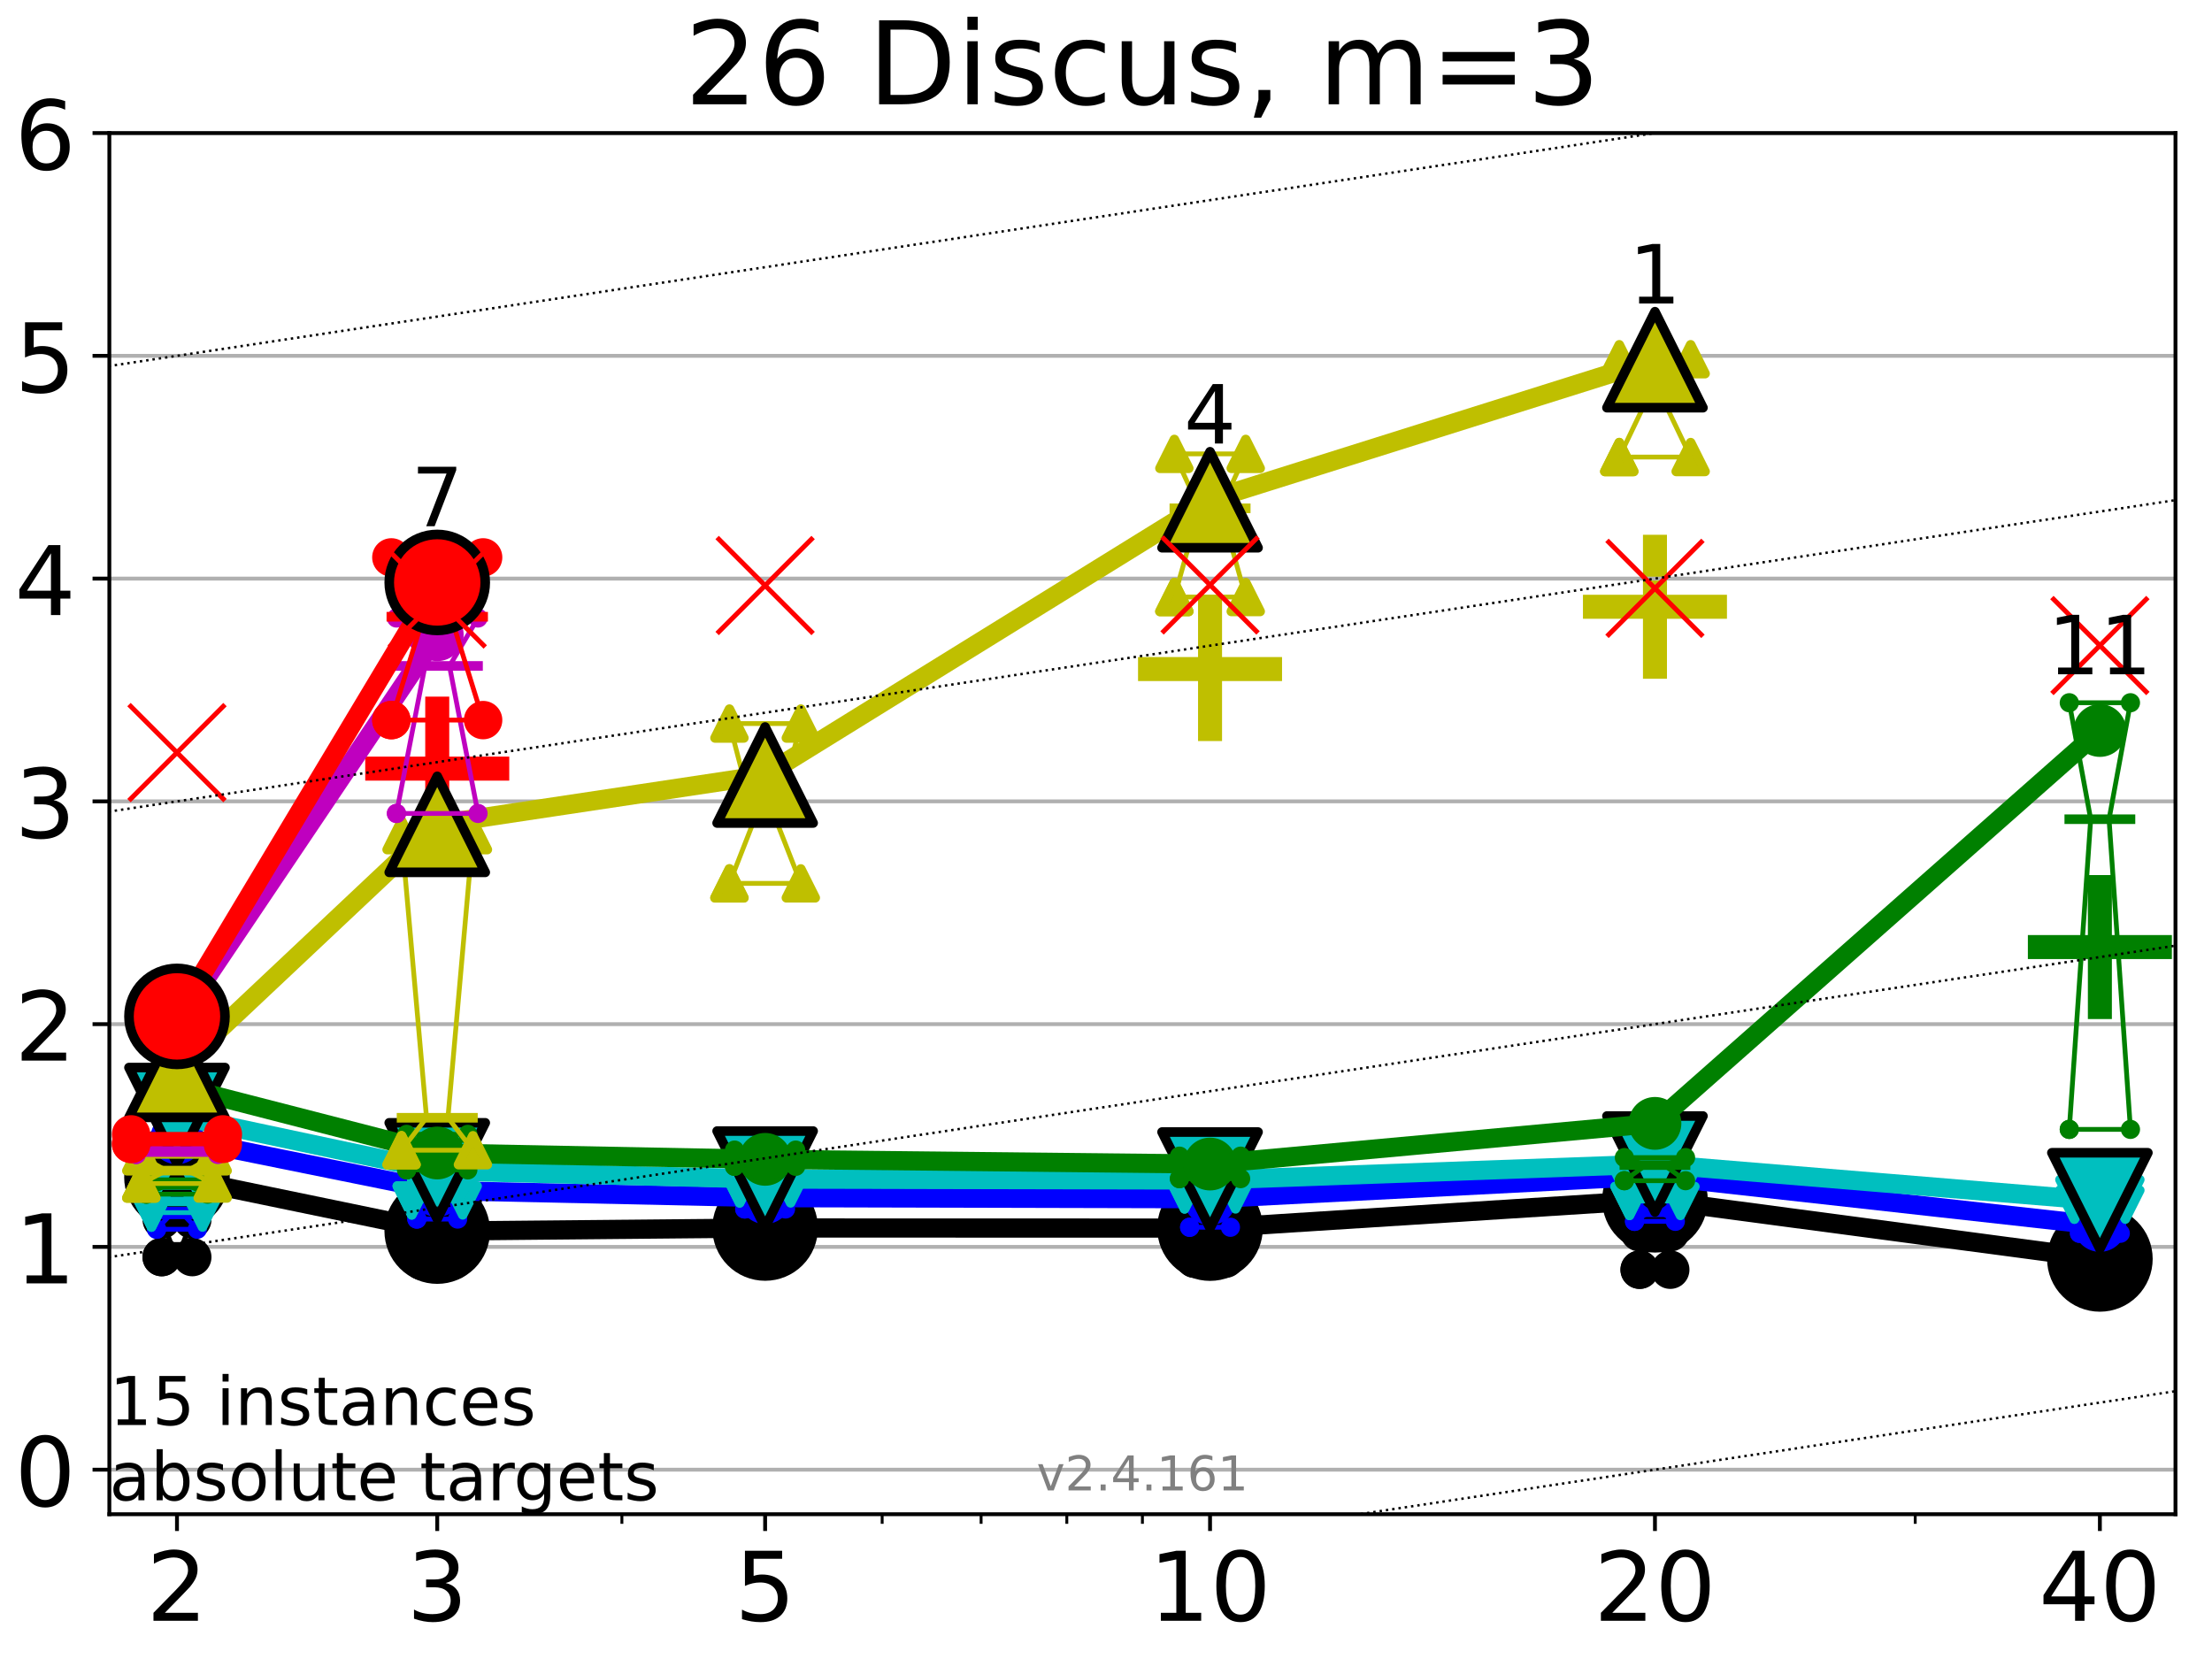 <?xml version="1.0" encoding="utf-8" standalone="no"?>
<!DOCTYPE svg PUBLIC "-//W3C//DTD SVG 1.1//EN"
  "http://www.w3.org/Graphics/SVG/1.1/DTD/svg11.dtd">
<!-- Created with matplotlib (https://matplotlib.org/) -->
<svg height="345.6pt" version="1.1" viewBox="0 0 460.8 345.6" width="460.8pt" xmlns="http://www.w3.org/2000/svg" xmlns:xlink="http://www.w3.org/1999/xlink">
 <defs>
  <style type="text/css">*{stroke-linecap:butt;stroke-linejoin:round;}</style>
 </defs>
 <g id="figure_1">
  <g id="patch_1">
   <path d="M 0 345.6 
L 460.8 345.6 
L 460.8 0 
L 0 0 
z
" style="fill:#ffffff;"/>
  </g>
  <g id="axes_1">
   <g id="patch_2">
    <path d="M 22.78 315.44 
L 453.192 315.44 
L 453.192 27.72 
L 22.78 27.72 
z
" style="fill:#ffffff;"/>
   </g>
   <g id="line2d_1">
    <defs>
     <path d="M -15 0 
L 15 0 
M 0 15 
L 0 -15 
" id="mb99875bc3b" style="stroke:#008000;stroke-width:5;"/>
    </defs>
    <g clip-path="url(#p526788e2f6)">
     <use style="fill:#008000;stroke:#008000;stroke-width:5;" x="437.443" xlink:href="#mb99875bc3b" y="197.291"/>
    </g>
   </g>
   <g id="line2d_2">
    <defs>
     <path d="M -15 0 
L 15 0 
M 0 15 
L 0 -15 
" id="mb3309113df" style="stroke:#bfbf00;stroke-width:5;"/>
    </defs>
    <g clip-path="url(#p526788e2f6)">
     <use style="fill:#bfbf00;stroke:#bfbf00;stroke-width:5;" x="252.074" xlink:href="#mb3309113df" y="139.374"/>
    </g>
   </g>
   <g id="line2d_3">
    <g clip-path="url(#p526788e2f6)">
     <use style="fill:#bfbf00;stroke:#bfbf00;stroke-width:5;" x="344.758" xlink:href="#mb3309113df" y="126.402"/>
    </g>
   </g>
   <g id="line2d_4">
    <defs>
     <path d="M -15 0 
L 15 0 
M 0 15 
L 0 -15 
" id="m1d2f359464" style="stroke:#ff0000;stroke-width:5;"/>
    </defs>
    <g clip-path="url(#p526788e2f6)">
     <use style="fill:#ff0000;stroke:#ff0000;stroke-width:5;" x="91.085" xlink:href="#m1d2f359464" y="160.115"/>
    </g>
   </g>
   <g id="matplotlib.axis_1">
    <g id="xtick_1">
     <g id="line2d_5">
      <defs>
       <path d="M 0 0 
L 0 3.5 
" id="mf66fcd15c8" style="stroke:#000000;stroke-width:0.8;"/>
      </defs>
      <g>
       <use style="stroke:#000000;stroke-width:0.8;" x="36.868" xlink:href="#mf66fcd15c8" y="315.44"/>
      </g>
     </g>
     <g id="text_1">
      <!-- 2 -->
      <g transform="translate(30.506 337.637)scale(0.2 -0.2)">
       <defs>
        <path d="M 19.188 8.297 
L 53.609 8.297 
L 53.609 0 
L 7.328 0 
L 7.328 8.297 
Q 12.938 14.109 22.625 23.891 
Q 32.328 33.688 34.812 36.531 
Q 39.547 41.844 41.422 45.531 
Q 43.312 49.219 43.312 52.781 
Q 43.312 58.594 39.234 62.25 
Q 35.156 65.922 28.609 65.922 
Q 23.969 65.922 18.812 64.312 
Q 13.672 62.703 7.812 59.422 
L 7.812 69.391 
Q 13.766 71.781 18.938 73 
Q 24.125 74.219 28.422 74.219 
Q 39.75 74.219 46.484 68.547 
Q 53.219 62.891 53.219 53.422 
Q 53.219 48.922 51.531 44.891 
Q 49.859 40.875 45.406 35.406 
Q 44.188 33.984 37.641 27.219 
Q 31.109 20.453 19.188 8.297 
z
" id="DejaVuSans-50"/>
       </defs>
       <use xlink:href="#DejaVuSans-50"/>
      </g>
     </g>
    </g>
    <g id="xtick_2">
     <g id="line2d_6">
      <g>
       <use style="stroke:#000000;stroke-width:0.8;" x="91.085" xlink:href="#mf66fcd15c8" y="315.44"/>
      </g>
     </g>
     <g id="text_2">
      <!-- 3 -->
      <g transform="translate(84.723 337.637)scale(0.2 -0.2)">
       <defs>
        <path d="M 40.578 39.312 
Q 47.656 37.797 51.625 33 
Q 55.609 28.219 55.609 21.188 
Q 55.609 10.406 48.188 4.484 
Q 40.766 -1.422 27.094 -1.422 
Q 22.516 -1.422 17.656 -0.516 
Q 12.797 0.391 7.625 2.203 
L 7.625 11.719 
Q 11.719 9.328 16.594 8.109 
Q 21.484 6.891 26.812 6.891 
Q 36.078 6.891 40.938 10.547 
Q 45.797 14.203 45.797 21.188 
Q 45.797 27.641 41.281 31.266 
Q 36.766 34.906 28.719 34.906 
L 20.219 34.906 
L 20.219 43.016 
L 29.109 43.016 
Q 36.375 43.016 40.234 45.922 
Q 44.094 48.828 44.094 54.297 
Q 44.094 59.906 40.109 62.906 
Q 36.141 65.922 28.719 65.922 
Q 24.656 65.922 20.016 65.031 
Q 15.375 64.156 9.812 62.312 
L 9.812 71.094 
Q 15.438 72.656 20.344 73.438 
Q 25.25 74.219 29.594 74.219 
Q 40.828 74.219 47.359 69.109 
Q 53.906 64.016 53.906 55.328 
Q 53.906 49.266 50.438 45.094 
Q 46.969 40.922 40.578 39.312 
z
" id="DejaVuSans-51"/>
       </defs>
       <use xlink:href="#DejaVuSans-51"/>
      </g>
     </g>
    </g>
    <g id="xtick_3">
     <g id="line2d_7">
      <g>
       <use style="stroke:#000000;stroke-width:0.8;" x="159.39" xlink:href="#mf66fcd15c8" y="315.44"/>
      </g>
     </g>
     <g id="text_3">
      <!-- 5 -->
      <g transform="translate(153.028 337.637)scale(0.2 -0.2)">
       <defs>
        <path d="M 10.797 72.906 
L 49.516 72.906 
L 49.516 64.594 
L 19.828 64.594 
L 19.828 46.734 
Q 21.969 47.469 24.109 47.828 
Q 26.266 48.188 28.422 48.188 
Q 40.625 48.188 47.75 41.5 
Q 54.891 34.812 54.891 23.391 
Q 54.891 11.625 47.562 5.094 
Q 40.234 -1.422 26.906 -1.422 
Q 22.312 -1.422 17.547 -0.641 
Q 12.797 0.141 7.719 1.703 
L 7.719 11.625 
Q 12.109 9.234 16.797 8.062 
Q 21.484 6.891 26.703 6.891 
Q 35.156 6.891 40.078 11.328 
Q 45.016 15.766 45.016 23.391 
Q 45.016 31 40.078 35.438 
Q 35.156 39.891 26.703 39.891 
Q 22.75 39.891 18.812 39.016 
Q 14.891 38.141 10.797 36.281 
z
" id="DejaVuSans-53"/>
       </defs>
       <use xlink:href="#DejaVuSans-53"/>
      </g>
     </g>
    </g>
    <g id="xtick_4">
     <g id="line2d_8">
      <g>
       <use style="stroke:#000000;stroke-width:0.8;" x="252.074" xlink:href="#mf66fcd15c8" y="315.44"/>
      </g>
     </g>
     <g id="text_4">
      <!-- 10 -->
      <g transform="translate(239.349 337.637)scale(0.2 -0.2)">
       <defs>
        <path d="M 12.406 8.297 
L 28.516 8.297 
L 28.516 63.922 
L 10.984 60.406 
L 10.984 69.391 
L 28.422 72.906 
L 38.281 72.906 
L 38.281 8.297 
L 54.391 8.297 
L 54.391 0 
L 12.406 0 
z
" id="DejaVuSans-49"/>
        <path d="M 31.781 66.406 
Q 24.172 66.406 20.328 58.906 
Q 16.5 51.422 16.5 36.375 
Q 16.5 21.391 20.328 13.891 
Q 24.172 6.391 31.781 6.391 
Q 39.453 6.391 43.281 13.891 
Q 47.125 21.391 47.125 36.375 
Q 47.125 51.422 43.281 58.906 
Q 39.453 66.406 31.781 66.406 
z
M 31.781 74.219 
Q 44.047 74.219 50.516 64.516 
Q 56.984 54.828 56.984 36.375 
Q 56.984 17.969 50.516 8.266 
Q 44.047 -1.422 31.781 -1.422 
Q 19.531 -1.422 13.062 8.266 
Q 6.594 17.969 6.594 36.375 
Q 6.594 54.828 13.062 64.516 
Q 19.531 74.219 31.781 74.219 
z
" id="DejaVuSans-48"/>
       </defs>
       <use xlink:href="#DejaVuSans-49"/>
       <use x="63.623" xlink:href="#DejaVuSans-48"/>
      </g>
     </g>
    </g>
    <g id="xtick_5">
     <g id="line2d_9">
      <g>
       <use style="stroke:#000000;stroke-width:0.8;" x="344.758" xlink:href="#mf66fcd15c8" y="315.44"/>
      </g>
     </g>
     <g id="text_5">
      <!-- 20 -->
      <g transform="translate(332.033 337.637)scale(0.2 -0.2)">
       <use xlink:href="#DejaVuSans-50"/>
       <use x="63.623" xlink:href="#DejaVuSans-48"/>
      </g>
     </g>
    </g>
    <g id="xtick_6">
     <g id="line2d_10">
      <g>
       <use style="stroke:#000000;stroke-width:0.8;" x="437.443" xlink:href="#mf66fcd15c8" y="315.44"/>
      </g>
     </g>
     <g id="text_6">
      <!-- 40 -->
      <g transform="translate(424.718 337.637)scale(0.2 -0.2)">
       <defs>
        <path d="M 37.797 64.312 
L 12.891 25.391 
L 37.797 25.391 
z
M 35.203 72.906 
L 47.609 72.906 
L 47.609 25.391 
L 58.016 25.391 
L 58.016 17.188 
L 47.609 17.188 
L 47.609 0 
L 37.797 0 
L 37.797 17.188 
L 4.891 17.188 
L 4.891 26.703 
z
" id="DejaVuSans-52"/>
       </defs>
       <use xlink:href="#DejaVuSans-52"/>
       <use x="63.623" xlink:href="#DejaVuSans-48"/>
      </g>
     </g>
    </g>
    <g id="xtick_7">
     <g id="line2d_11">
      <defs>
       <path d="M 0 0 
L 0 2 
" id="m65bf860230" style="stroke:#000000;stroke-width:0.6;"/>
      </defs>
      <g>
       <use style="stroke:#000000;stroke-width:0.6;" x="129.552" xlink:href="#m65bf860230" y="315.44"/>
      </g>
     </g>
    </g>
    <g id="xtick_8">
     <g id="line2d_12">
      <g>
       <use style="stroke:#000000;stroke-width:0.6;" x="183.769" xlink:href="#m65bf860230" y="315.44"/>
      </g>
     </g>
    </g>
    <g id="xtick_9">
     <g id="line2d_13">
      <g>
       <use style="stroke:#000000;stroke-width:0.6;" x="204.381" xlink:href="#m65bf860230" y="315.44"/>
      </g>
     </g>
    </g>
    <g id="xtick_10">
     <g id="line2d_14">
      <g>
       <use style="stroke:#000000;stroke-width:0.6;" x="222.237" xlink:href="#m65bf860230" y="315.44"/>
      </g>
     </g>
    </g>
    <g id="xtick_11">
     <g id="line2d_15">
      <g>
       <use style="stroke:#000000;stroke-width:0.6;" x="237.986" xlink:href="#m65bf860230" y="315.44"/>
      </g>
     </g>
    </g>
    <g id="xtick_12">
     <g id="line2d_16">
      <g>
       <use style="stroke:#000000;stroke-width:0.6;" x="398.975" xlink:href="#m65bf860230" y="315.44"/>
      </g>
     </g>
    </g>
   </g>
   <g id="matplotlib.axis_2">
    <g id="ytick_1">
     <g id="line2d_17">
      <path clip-path="url(#p526788e2f6)" d="M 22.78 306.159 
L 453.192 306.159 
" style="fill:none;stroke:#b0b0b0;stroke-linecap:square;stroke-width:0.8;"/>
     </g>
     <g id="line2d_18">
      <defs>
       <path d="M 0 0 
L -3.5 0 
" id="m21317048bd" style="stroke:#000000;stroke-width:0.8;"/>
      </defs>
      <g>
       <use style="stroke:#000000;stroke-width:0.8;" x="22.78" xlink:href="#m21317048bd" y="306.159"/>
      </g>
     </g>
     <g id="text_7">
      <!-- 0 -->
      <g transform="translate(3.055 313.757)scale(0.2 -0.2)">
       <use xlink:href="#DejaVuSans-48"/>
      </g>
     </g>
    </g>
    <g id="ytick_2">
     <g id="line2d_19">
      <path clip-path="url(#p526788e2f6)" d="M 22.78 259.752 
L 453.192 259.752 
" style="fill:none;stroke:#b0b0b0;stroke-linecap:square;stroke-width:0.8;"/>
     </g>
     <g id="line2d_20">
      <g>
       <use style="stroke:#000000;stroke-width:0.8;" x="22.78" xlink:href="#m21317048bd" y="259.752"/>
      </g>
     </g>
     <g id="text_8">
      <!-- 1 -->
      <g transform="translate(3.055 267.351)scale(0.2 -0.2)">
       <use xlink:href="#DejaVuSans-49"/>
      </g>
     </g>
    </g>
    <g id="ytick_3">
     <g id="line2d_21">
      <path clip-path="url(#p526788e2f6)" d="M 22.78 213.346 
L 453.192 213.346 
" style="fill:none;stroke:#b0b0b0;stroke-linecap:square;stroke-width:0.8;"/>
     </g>
     <g id="line2d_22">
      <g>
       <use style="stroke:#000000;stroke-width:0.8;" x="22.78" xlink:href="#m21317048bd" y="213.346"/>
      </g>
     </g>
     <g id="text_9">
      <!-- 2 -->
      <g transform="translate(3.055 220.944)scale(0.2 -0.2)">
       <use xlink:href="#DejaVuSans-50"/>
      </g>
     </g>
    </g>
    <g id="ytick_4">
     <g id="line2d_23">
      <path clip-path="url(#p526788e2f6)" d="M 22.78 166.939 
L 453.192 166.939 
" style="fill:none;stroke:#b0b0b0;stroke-linecap:square;stroke-width:0.8;"/>
     </g>
     <g id="line2d_24">
      <g>
       <use style="stroke:#000000;stroke-width:0.8;" x="22.78" xlink:href="#m21317048bd" y="166.939"/>
      </g>
     </g>
     <g id="text_10">
      <!-- 3 -->
      <g transform="translate(3.055 174.538)scale(0.2 -0.2)">
       <use xlink:href="#DejaVuSans-51"/>
      </g>
     </g>
    </g>
    <g id="ytick_5">
     <g id="line2d_25">
      <path clip-path="url(#p526788e2f6)" d="M 22.78 120.533 
L 453.192 120.533 
" style="fill:none;stroke:#b0b0b0;stroke-linecap:square;stroke-width:0.8;"/>
     </g>
     <g id="line2d_26">
      <g>
       <use style="stroke:#000000;stroke-width:0.8;" x="22.78" xlink:href="#m21317048bd" y="120.533"/>
      </g>
     </g>
     <g id="text_11">
      <!-- 4 -->
      <g transform="translate(3.055 128.131)scale(0.2 -0.2)">
       <use xlink:href="#DejaVuSans-52"/>
      </g>
     </g>
    </g>
    <g id="ytick_6">
     <g id="line2d_27">
      <path clip-path="url(#p526788e2f6)" d="M 22.78 74.126 
L 453.192 74.126 
" style="fill:none;stroke:#b0b0b0;stroke-linecap:square;stroke-width:0.8;"/>
     </g>
     <g id="line2d_28">
      <g>
       <use style="stroke:#000000;stroke-width:0.8;" x="22.78" xlink:href="#m21317048bd" y="74.126"/>
      </g>
     </g>
     <g id="text_12">
      <!-- 5 -->
      <g transform="translate(3.055 81.725)scale(0.2 -0.2)">
       <use xlink:href="#DejaVuSans-53"/>
      </g>
     </g>
    </g>
    <g id="ytick_7">
     <g id="line2d_29">
      <path clip-path="url(#p526788e2f6)" d="M 22.78 27.72 
L 453.192 27.72 
" style="fill:none;stroke:#b0b0b0;stroke-linecap:square;stroke-width:0.8;"/>
     </g>
     <g id="line2d_30">
      <g>
       <use style="stroke:#000000;stroke-width:0.8;" x="22.78" xlink:href="#m21317048bd" y="27.72"/>
      </g>
     </g>
     <g id="text_13">
      <!-- 6 -->
      <g transform="translate(3.055 35.318)scale(0.2 -0.2)">
       <defs>
        <path d="M 33.016 40.375 
Q 26.375 40.375 22.484 35.828 
Q 18.609 31.297 18.609 23.391 
Q 18.609 15.531 22.484 10.953 
Q 26.375 6.391 33.016 6.391 
Q 39.656 6.391 43.531 10.953 
Q 47.406 15.531 47.406 23.391 
Q 47.406 31.297 43.531 35.828 
Q 39.656 40.375 33.016 40.375 
z
M 52.594 71.297 
L 52.594 62.312 
Q 48.875 64.062 45.094 64.984 
Q 41.312 65.922 37.594 65.922 
Q 27.828 65.922 22.672 59.328 
Q 17.531 52.734 16.797 39.406 
Q 19.672 43.656 24.016 45.922 
Q 28.375 48.188 33.594 48.188 
Q 44.578 48.188 50.953 41.516 
Q 57.328 34.859 57.328 23.391 
Q 57.328 12.156 50.688 5.359 
Q 44.047 -1.422 33.016 -1.422 
Q 20.359 -1.422 13.672 8.266 
Q 6.984 17.969 6.984 36.375 
Q 6.984 53.656 15.188 63.938 
Q 23.391 74.219 37.203 74.219 
Q 40.922 74.219 44.703 73.484 
Q 48.484 72.75 52.594 71.297 
z
" id="DejaVuSans-54"/>
       </defs>
       <use xlink:href="#DejaVuSans-54"/>
      </g>
     </g>
    </g>
   </g>
   <g id="line2d_31">
    <path clip-path="url(#p526788e2f6)" d="M 33.682 261.876 
L 35.912 259.752 
L 33.682 254.081 
L 40.054 254.081 
L 37.824 259.752 
L 40.054 261.876 
L 33.682 261.876 
" style="fill:none;stroke:#000000;stroke-linecap:square;"/>
   </g>
   <g id="line2d_32">
    <path clip-path="url(#p526788e2f6)" d="M 33.682 261.876 
L 40.054 261.876 
L 40.054 254.081 
L 33.682 254.081 
L 33.682 261.876 
" style="fill:none;"/>
    <defs>
     <path d="M 0 3 
C 0.796 3 1.559 2.684 2.121 2.121 
C 2.684 1.559 3 0.796 3 0 
C 3 -0.796 2.684 -1.559 2.121 -2.121 
C 1.559 -2.684 0.796 -3 0 -3 
C -0.796 -3 -1.559 -2.684 -2.121 -2.121 
C -2.684 -1.559 -3 -0.796 -3 0 
C -3 0.796 -2.684 1.559 -2.121 2.121 
C -1.559 2.684 -0.796 3 0 3 
z
" id="ma92d4b1426" style="stroke:#000000;stroke-width:2;"/>
    </defs>
    <g clip-path="url(#p526788e2f6)">
     <use style="stroke:#000000;stroke-width:2;" x="33.682" xlink:href="#ma92d4b1426" y="261.876"/>
     <use style="stroke:#000000;stroke-width:2;" x="40.054" xlink:href="#ma92d4b1426" y="261.876"/>
     <use style="stroke:#000000;stroke-width:2;" x="40.054" xlink:href="#ma92d4b1426" y="254.081"/>
     <use style="stroke:#000000;stroke-width:2;" x="33.682" xlink:href="#ma92d4b1426" y="254.081"/>
     <use style="stroke:#000000;stroke-width:2;" x="33.682" xlink:href="#ma92d4b1426" y="261.876"/>
    </g>
   </g>
   <g id="line2d_33">
    <path clip-path="url(#p526788e2f6)" d="M 33.682 259.752 
L 40.054 259.752 
" style="fill:none;stroke:#000000;stroke-linecap:square;stroke-width:2;"/>
   </g>
   <g id="line2d_34">
    <path clip-path="url(#p526788e2f6)" d="M 87.899 262.636 
L 90.129 257.23 
L 87.899 253.212 
L 94.271 253.212 
L 92.041 257.23 
L 94.271 262.636 
L 87.899 262.636 
" style="fill:none;stroke:#000000;stroke-linecap:square;"/>
   </g>
   <g id="line2d_35">
    <path clip-path="url(#p526788e2f6)" d="M 87.899 262.636 
L 94.271 262.636 
L 94.271 253.212 
L 87.899 253.212 
L 87.899 262.636 
" style="fill:none;"/>
    <g clip-path="url(#p526788e2f6)">
     <use style="stroke:#000000;stroke-width:2;" x="87.899" xlink:href="#ma92d4b1426" y="262.636"/>
     <use style="stroke:#000000;stroke-width:2;" x="94.271" xlink:href="#ma92d4b1426" y="262.636"/>
     <use style="stroke:#000000;stroke-width:2;" x="94.271" xlink:href="#ma92d4b1426" y="253.212"/>
     <use style="stroke:#000000;stroke-width:2;" x="87.899" xlink:href="#ma92d4b1426" y="253.212"/>
     <use style="stroke:#000000;stroke-width:2;" x="87.899" xlink:href="#ma92d4b1426" y="262.636"/>
    </g>
   </g>
   <g id="line2d_36">
    <path clip-path="url(#p526788e2f6)" d="M 87.899 257.23 
L 94.271 257.23 
" style="fill:none;stroke:#000000;stroke-linecap:square;stroke-width:2;"/>
   </g>
   <g id="line2d_37">
    <path clip-path="url(#p526788e2f6)" d="M 156.204 259.552 
L 158.434 256.078 
L 156.204 251.851 
L 162.576 251.851 
L 160.346 256.078 
L 162.576 259.552 
L 156.204 259.552 
" style="fill:none;stroke:#000000;stroke-linecap:square;"/>
   </g>
   <g id="line2d_38">
    <path clip-path="url(#p526788e2f6)" d="M 156.204 259.552 
L 162.576 259.552 
L 162.576 251.851 
L 156.204 251.851 
L 156.204 259.552 
" style="fill:none;"/>
    <g clip-path="url(#p526788e2f6)">
     <use style="stroke:#000000;stroke-width:2;" x="156.204" xlink:href="#ma92d4b1426" y="259.552"/>
     <use style="stroke:#000000;stroke-width:2;" x="162.576" xlink:href="#ma92d4b1426" y="259.552"/>
     <use style="stroke:#000000;stroke-width:2;" x="162.576" xlink:href="#ma92d4b1426" y="251.851"/>
     <use style="stroke:#000000;stroke-width:2;" x="156.204" xlink:href="#ma92d4b1426" y="251.851"/>
     <use style="stroke:#000000;stroke-width:2;" x="156.204" xlink:href="#ma92d4b1426" y="259.552"/>
    </g>
   </g>
   <g id="line2d_39">
    <path clip-path="url(#p526788e2f6)" d="M 156.204 256.078 
L 162.576 256.078 
" style="fill:none;stroke:#000000;stroke-linecap:square;stroke-width:2;"/>
   </g>
   <g id="line2d_40">
    <path clip-path="url(#p526788e2f6)" d="M 248.888 262.214 
L 251.118 257.468 
L 248.888 254.465 
L 255.26 254.465 
L 253.03 257.468 
L 255.26 262.214 
L 248.888 262.214 
" style="fill:none;stroke:#000000;stroke-linecap:square;"/>
   </g>
   <g id="line2d_41">
    <path clip-path="url(#p526788e2f6)" d="M 248.888 262.214 
L 255.26 262.214 
L 255.26 254.465 
L 248.888 254.465 
L 248.888 262.214 
" style="fill:none;"/>
    <g clip-path="url(#p526788e2f6)">
     <use style="stroke:#000000;stroke-width:2;" x="248.888" xlink:href="#ma92d4b1426" y="262.214"/>
     <use style="stroke:#000000;stroke-width:2;" x="255.26" xlink:href="#ma92d4b1426" y="262.214"/>
     <use style="stroke:#000000;stroke-width:2;" x="255.26" xlink:href="#ma92d4b1426" y="254.465"/>
     <use style="stroke:#000000;stroke-width:2;" x="248.888" xlink:href="#ma92d4b1426" y="254.465"/>
     <use style="stroke:#000000;stroke-width:2;" x="248.888" xlink:href="#ma92d4b1426" y="262.214"/>
    </g>
   </g>
   <g id="line2d_42">
    <path clip-path="url(#p526788e2f6)" d="M 248.888 257.468 
L 255.26 257.468 
" style="fill:none;stroke:#000000;stroke-linecap:square;stroke-width:2;"/>
   </g>
   <g id="line2d_43">
    <path clip-path="url(#p526788e2f6)" d="M 341.572 264.503 
L 343.803 258.389 
L 341.572 256.718 
L 347.945 256.718 
L 345.714 258.389 
L 347.945 264.503 
L 341.572 264.503 
" style="fill:none;stroke:#000000;stroke-linecap:square;"/>
   </g>
   <g id="line2d_44">
    <path clip-path="url(#p526788e2f6)" d="M 341.572 264.503 
L 347.945 264.503 
L 347.945 256.718 
L 341.572 256.718 
L 341.572 264.503 
" style="fill:none;"/>
    <g clip-path="url(#p526788e2f6)">
     <use style="stroke:#000000;stroke-width:2;" x="341.572" xlink:href="#ma92d4b1426" y="264.503"/>
     <use style="stroke:#000000;stroke-width:2;" x="347.945" xlink:href="#ma92d4b1426" y="264.503"/>
     <use style="stroke:#000000;stroke-width:2;" x="347.945" xlink:href="#ma92d4b1426" y="256.718"/>
     <use style="stroke:#000000;stroke-width:2;" x="341.572" xlink:href="#ma92d4b1426" y="256.718"/>
     <use style="stroke:#000000;stroke-width:2;" x="341.572" xlink:href="#ma92d4b1426" y="264.503"/>
    </g>
   </g>
   <g id="line2d_45">
    <path clip-path="url(#p526788e2f6)" d="M 341.572 258.389 
L 347.945 258.389 
" style="fill:none;stroke:#000000;stroke-linecap:square;stroke-width:2;"/>
   </g>
   <g id="line2d_46">
    <path clip-path="url(#p526788e2f6)" d="M 434.257 265.416 
L 436.487 262.443 
L 434.257 259.328 
L 440.629 259.328 
L 438.398 262.443 
L 440.629 265.416 
L 434.257 265.416 
" style="fill:none;stroke:#000000;stroke-linecap:square;"/>
   </g>
   <g id="line2d_47">
    <path clip-path="url(#p526788e2f6)" d="M 434.257 265.416 
L 440.629 265.416 
L 440.629 259.328 
L 434.257 259.328 
L 434.257 265.416 
" style="fill:none;"/>
    <g clip-path="url(#p526788e2f6)">
     <use style="stroke:#000000;stroke-width:2;" x="434.257" xlink:href="#ma92d4b1426" y="265.416"/>
     <use style="stroke:#000000;stroke-width:2;" x="440.629" xlink:href="#ma92d4b1426" y="265.416"/>
     <use style="stroke:#000000;stroke-width:2;" x="440.629" xlink:href="#ma92d4b1426" y="259.328"/>
     <use style="stroke:#000000;stroke-width:2;" x="434.257" xlink:href="#ma92d4b1426" y="259.328"/>
     <use style="stroke:#000000;stroke-width:2;" x="434.257" xlink:href="#ma92d4b1426" y="265.416"/>
    </g>
   </g>
   <g id="line2d_48">
    <path clip-path="url(#p526788e2f6)" d="M 434.257 262.443 
L 440.629 262.443 
" style="fill:none;stroke:#000000;stroke-linecap:square;stroke-width:2;"/>
   </g>
   <g id="line2d_49">
    <path clip-path="url(#p526788e2f6)" d="M 36.868 245.252 
L 91.085 256.454 
" style="fill:none;stroke:#000000;stroke-linecap:square;stroke-width:4;"/>
   </g>
   <g id="line2d_50">
    <path clip-path="url(#p526788e2f6)" d="M 91.085 256.454 
L 159.39 255.811 
" style="fill:none;stroke:#000000;stroke-linecap:square;stroke-width:4;"/>
   </g>
   <g id="line2d_51">
    <path clip-path="url(#p526788e2f6)" d="M 159.39 255.811 
L 252.074 255.833 
" style="fill:none;stroke:#000000;stroke-linecap:square;stroke-width:4;"/>
   </g>
   <g id="line2d_52">
    <path clip-path="url(#p526788e2f6)" d="M 252.074 255.833 
L 344.758 249.934 
" style="fill:none;stroke:#000000;stroke-linecap:square;stroke-width:4;"/>
   </g>
   <g id="line2d_53">
    <path clip-path="url(#p526788e2f6)" d="M 344.758 249.934 
L 437.443 262.252 
" style="fill:none;stroke:#000000;stroke-linecap:square;stroke-width:4;"/>
   </g>
   <g id="line2d_54">
    <path clip-path="url(#p526788e2f6)" d="M 36.868 245.252 
L 91.085 256.454 
L 159.39 255.811 
L 252.074 255.833 
L 344.758 249.934 
L 437.443 262.252 
" style="fill:none;"/>
    <defs>
     <path d="M 0 10 
C 2.652 10 5.196 8.946 7.071 7.071 
C 8.946 5.196 10 2.652 10 0 
C 10 -2.652 8.946 -5.196 7.071 -7.071 
C 5.196 -8.946 2.652 -10 0 -10 
C -2.652 -10 -5.196 -8.946 -7.071 -7.071 
C -8.946 -5.196 -10 -2.652 -10 0 
C -10 2.652 -8.946 5.196 -7.071 7.071 
C -5.196 8.946 -2.652 10 0 10 
z
" id="m4f9b282b97" style="stroke:#000000;stroke-width:2;"/>
    </defs>
    <g clip-path="url(#p526788e2f6)">
     <use style="stroke:#000000;stroke-width:2;" x="36.868" xlink:href="#m4f9b282b97" y="245.252"/>
     <use style="stroke:#000000;stroke-width:2;" x="91.085" xlink:href="#m4f9b282b97" y="256.454"/>
     <use style="stroke:#000000;stroke-width:2;" x="159.39" xlink:href="#m4f9b282b97" y="255.811"/>
     <use style="stroke:#000000;stroke-width:2;" x="252.074" xlink:href="#m4f9b282b97" y="255.833"/>
     <use style="stroke:#000000;stroke-width:2;" x="344.758" xlink:href="#m4f9b282b97" y="249.934"/>
     <use style="stroke:#000000;stroke-width:2;" x="437.443" xlink:href="#m4f9b282b97" y="262.252"/>
    </g>
   </g>
   <g id="line2d_55">
    <path clip-path="url(#p526788e2f6)" d="M 32.62 256.078 
L 35.594 252.971 
L 32.62 251.919 
L 41.116 251.919 
L 38.143 252.971 
L 41.116 256.078 
L 32.62 256.078 
" style="fill:none;stroke:#0000ff;stroke-linecap:square;"/>
   </g>
   <g id="line2d_56">
    <path clip-path="url(#p526788e2f6)" d="M 32.62 256.078 
L 41.116 256.078 
L 41.116 251.919 
L 32.62 251.919 
L 32.62 256.078 
" style="fill:none;"/>
    <defs>
     <path d="M 0 1.5 
C 0.398 1.5 0.779 1.342 1.061 1.061 
C 1.342 0.779 1.5 0.398 1.5 0 
C 1.5 -0.398 1.342 -0.779 1.061 -1.061 
C 0.779 -1.342 0.398 -1.5 0 -1.5 
C -0.398 -1.5 -0.779 -1.342 -1.061 -1.061 
C -1.342 -0.779 -1.5 -0.398 -1.5 0 
C -1.5 0.398 -1.342 0.779 -1.061 1.061 
C -0.779 1.342 -0.398 1.5 0 1.5 
z
" id="ma677562aec" style="stroke:#0000ff;"/>
    </defs>
    <g clip-path="url(#p526788e2f6)">
     <use style="fill:#0000ff;stroke:#0000ff;" x="32.62" xlink:href="#ma677562aec" y="256.078"/>
     <use style="fill:#0000ff;stroke:#0000ff;" x="41.116" xlink:href="#ma677562aec" y="256.078"/>
     <use style="fill:#0000ff;stroke:#0000ff;" x="41.116" xlink:href="#ma677562aec" y="251.919"/>
     <use style="fill:#0000ff;stroke:#0000ff;" x="32.62" xlink:href="#ma677562aec" y="251.919"/>
     <use style="fill:#0000ff;stroke:#0000ff;" x="32.62" xlink:href="#ma677562aec" y="256.078"/>
    </g>
   </g>
   <g id="line2d_57">
    <path clip-path="url(#p526788e2f6)" d="M 32.62 252.971 
L 41.116 252.971 
" style="fill:none;stroke:#0000ff;stroke-linecap:square;stroke-width:2;"/>
   </g>
   <g id="line2d_58">
    <path clip-path="url(#p526788e2f6)" d="M 86.837 253.954 
L 89.811 250.28 
L 86.837 246.64 
L 95.333 246.64 
L 92.359 250.28 
L 95.333 253.954 
L 86.837 253.954 
" style="fill:none;stroke:#0000ff;stroke-linecap:square;"/>
   </g>
   <g id="line2d_59">
    <path clip-path="url(#p526788e2f6)" d="M 86.837 253.954 
L 95.333 253.954 
L 95.333 246.64 
L 86.837 246.64 
L 86.837 253.954 
" style="fill:none;"/>
    <g clip-path="url(#p526788e2f6)">
     <use style="fill:#0000ff;stroke:#0000ff;" x="86.837" xlink:href="#ma677562aec" y="253.954"/>
     <use style="fill:#0000ff;stroke:#0000ff;" x="95.333" xlink:href="#ma677562aec" y="253.954"/>
     <use style="fill:#0000ff;stroke:#0000ff;" x="95.333" xlink:href="#ma677562aec" y="246.64"/>
     <use style="fill:#0000ff;stroke:#0000ff;" x="86.837" xlink:href="#ma677562aec" y="246.64"/>
     <use style="fill:#0000ff;stroke:#0000ff;" x="86.837" xlink:href="#ma677562aec" y="253.954"/>
    </g>
   </g>
   <g id="line2d_60">
    <path clip-path="url(#p526788e2f6)" d="M 86.837 250.28 
L 95.333 250.28 
" style="fill:none;stroke:#0000ff;stroke-linecap:square;stroke-width:2;"/>
   </g>
   <g id="line2d_61">
    <path clip-path="url(#p526788e2f6)" d="M 155.142 251.851 
L 158.116 248.822 
L 155.142 247.354 
L 163.638 247.354 
L 160.665 248.822 
L 163.638 251.851 
L 155.142 251.851 
" style="fill:none;stroke:#0000ff;stroke-linecap:square;"/>
   </g>
   <g id="line2d_62">
    <path clip-path="url(#p526788e2f6)" d="M 155.142 251.851 
L 163.638 251.851 
L 163.638 247.354 
L 155.142 247.354 
L 155.142 251.851 
" style="fill:none;"/>
    <g clip-path="url(#p526788e2f6)">
     <use style="fill:#0000ff;stroke:#0000ff;" x="155.142" xlink:href="#ma677562aec" y="251.851"/>
     <use style="fill:#0000ff;stroke:#0000ff;" x="163.638" xlink:href="#ma677562aec" y="251.851"/>
     <use style="fill:#0000ff;stroke:#0000ff;" x="163.638" xlink:href="#ma677562aec" y="247.354"/>
     <use style="fill:#0000ff;stroke:#0000ff;" x="155.142" xlink:href="#ma677562aec" y="247.354"/>
     <use style="fill:#0000ff;stroke:#0000ff;" x="155.142" xlink:href="#ma677562aec" y="251.851"/>
    </g>
   </g>
   <g id="line2d_63">
    <path clip-path="url(#p526788e2f6)" d="M 155.142 248.822 
L 163.638 248.822 
" style="fill:none;stroke:#0000ff;stroke-linecap:square;stroke-width:2;"/>
   </g>
   <g id="line2d_64">
    <path clip-path="url(#p526788e2f6)" d="M 247.826 255.662 
L 250.8 251.05 
L 247.826 248.188 
L 256.322 248.188 
L 253.349 251.05 
L 256.322 255.662 
L 247.826 255.662 
" style="fill:none;stroke:#0000ff;stroke-linecap:square;"/>
   </g>
   <g id="line2d_65">
    <path clip-path="url(#p526788e2f6)" d="M 247.826 255.662 
L 256.322 255.662 
L 256.322 248.188 
L 247.826 248.188 
L 247.826 255.662 
" style="fill:none;"/>
    <g clip-path="url(#p526788e2f6)">
     <use style="fill:#0000ff;stroke:#0000ff;" x="247.826" xlink:href="#ma677562aec" y="255.662"/>
     <use style="fill:#0000ff;stroke:#0000ff;" x="256.322" xlink:href="#ma677562aec" y="255.662"/>
     <use style="fill:#0000ff;stroke:#0000ff;" x="256.322" xlink:href="#ma677562aec" y="248.188"/>
     <use style="fill:#0000ff;stroke:#0000ff;" x="247.826" xlink:href="#ma677562aec" y="248.188"/>
     <use style="fill:#0000ff;stroke:#0000ff;" x="247.826" xlink:href="#ma677562aec" y="255.662"/>
    </g>
   </g>
   <g id="line2d_66">
    <path clip-path="url(#p526788e2f6)" d="M 247.826 251.05 
L 256.322 251.05 
" style="fill:none;stroke:#0000ff;stroke-linecap:square;stroke-width:2;"/>
   </g>
   <g id="line2d_67">
    <path clip-path="url(#p526788e2f6)" d="M 340.51 254.426 
L 343.484 252.544 
L 340.51 250.092 
L 349.007 250.092 
L 346.033 252.544 
L 349.007 254.426 
L 340.51 254.426 
" style="fill:none;stroke:#0000ff;stroke-linecap:square;"/>
   </g>
   <g id="line2d_68">
    <path clip-path="url(#p526788e2f6)" d="M 340.51 254.426 
L 349.007 254.426 
L 349.007 250.092 
L 340.51 250.092 
L 340.51 254.426 
" style="fill:none;"/>
    <g clip-path="url(#p526788e2f6)">
     <use style="fill:#0000ff;stroke:#0000ff;" x="340.51" xlink:href="#ma677562aec" y="254.426"/>
     <use style="fill:#0000ff;stroke:#0000ff;" x="349.007" xlink:href="#ma677562aec" y="254.426"/>
     <use style="fill:#0000ff;stroke:#0000ff;" x="349.007" xlink:href="#ma677562aec" y="250.092"/>
     <use style="fill:#0000ff;stroke:#0000ff;" x="340.51" xlink:href="#ma677562aec" y="250.092"/>
     <use style="fill:#0000ff;stroke:#0000ff;" x="340.51" xlink:href="#ma677562aec" y="254.426"/>
    </g>
   </g>
   <g id="line2d_69">
    <path clip-path="url(#p526788e2f6)" d="M 340.51 252.544 
L 349.007 252.544 
" style="fill:none;stroke:#0000ff;stroke-linecap:square;stroke-width:2;"/>
   </g>
   <g id="line2d_70">
    <path clip-path="url(#p526788e2f6)" d="M 433.195 256.914 
L 436.168 255.91 
L 433.195 252.81 
L 441.691 252.81 
L 438.717 255.91 
L 441.691 256.914 
L 433.195 256.914 
" style="fill:none;stroke:#0000ff;stroke-linecap:square;"/>
   </g>
   <g id="line2d_71">
    <path clip-path="url(#p526788e2f6)" d="M 433.195 256.914 
L 441.691 256.914 
L 441.691 252.81 
L 433.195 252.81 
L 433.195 256.914 
" style="fill:none;"/>
    <g clip-path="url(#p526788e2f6)">
     <use style="fill:#0000ff;stroke:#0000ff;" x="433.195" xlink:href="#ma677562aec" y="256.914"/>
     <use style="fill:#0000ff;stroke:#0000ff;" x="441.691" xlink:href="#ma677562aec" y="256.914"/>
     <use style="fill:#0000ff;stroke:#0000ff;" x="441.691" xlink:href="#ma677562aec" y="252.81"/>
     <use style="fill:#0000ff;stroke:#0000ff;" x="433.195" xlink:href="#ma677562aec" y="252.81"/>
     <use style="fill:#0000ff;stroke:#0000ff;" x="433.195" xlink:href="#ma677562aec" y="256.914"/>
    </g>
   </g>
   <g id="line2d_72">
    <path clip-path="url(#p526788e2f6)" d="M 433.195 255.91 
L 441.691 255.91 
" style="fill:none;stroke:#0000ff;stroke-linecap:square;stroke-width:2;"/>
   </g>
   <g id="line2d_73">
    <path clip-path="url(#p526788e2f6)" d="M 36.868 237.037 
L 91.085 248.006 
" style="fill:none;stroke:#0000ff;stroke-linecap:square;stroke-width:4;"/>
   </g>
   <g id="line2d_74">
    <path clip-path="url(#p526788e2f6)" d="M 91.085 248.006 
L 159.39 249.489 
" style="fill:none;stroke:#0000ff;stroke-linecap:square;stroke-width:4;"/>
   </g>
   <g id="line2d_75">
    <path clip-path="url(#p526788e2f6)" d="M 159.39 249.489 
L 252.074 249.717 
" style="fill:none;stroke:#0000ff;stroke-linecap:square;stroke-width:4;"/>
   </g>
   <g id="line2d_76">
    <path clip-path="url(#p526788e2f6)" d="M 252.074 249.717 
L 344.758 244.969 
" style="fill:none;stroke:#0000ff;stroke-linecap:square;stroke-width:4;"/>
   </g>
   <g id="line2d_77">
    <path clip-path="url(#p526788e2f6)" d="M 344.758 244.969 
L 437.443 255.282 
" style="fill:none;stroke:#0000ff;stroke-linecap:square;stroke-width:4;"/>
   </g>
   <g id="line2d_78">
    <path clip-path="url(#p526788e2f6)" d="M 36.868 237.037 
L 91.085 248.006 
L 159.39 249.489 
L 252.074 249.717 
L 344.758 244.969 
L 437.443 255.282 
" style="fill:none;"/>
    <defs>
     <path d="M 0 5 
C 1.326 5 2.598 4.473 3.536 3.536 
C 4.473 2.598 5 1.326 5 0 
C 5 -1.326 4.473 -2.598 3.536 -3.536 
C 2.598 -4.473 1.326 -5 0 -5 
C -1.326 -5 -2.598 -4.473 -3.536 -3.536 
C -4.473 -2.598 -5 -1.326 -5 0 
C -5 1.326 -4.473 2.598 -3.536 3.536 
C -2.598 4.473 -1.326 5 0 5 
z
" id="m4419216694" style="stroke:#0000ff;"/>
    </defs>
    <g clip-path="url(#p526788e2f6)">
     <use style="fill:#0000ff;stroke:#0000ff;" x="36.868" xlink:href="#m4419216694" y="237.037"/>
     <use style="fill:#0000ff;stroke:#0000ff;" x="91.085" xlink:href="#m4419216694" y="248.006"/>
     <use style="fill:#0000ff;stroke:#0000ff;" x="159.39" xlink:href="#m4419216694" y="249.489"/>
     <use style="fill:#0000ff;stroke:#0000ff;" x="252.074" xlink:href="#m4419216694" y="249.717"/>
     <use style="fill:#0000ff;stroke:#0000ff;" x="344.758" xlink:href="#m4419216694" y="244.969"/>
     <use style="fill:#0000ff;stroke:#0000ff;" x="437.443" xlink:href="#m4419216694" y="255.282"/>
    </g>
   </g>
   <g id="line2d_79">
    <path clip-path="url(#p526788e2f6)" d="M 31.558 252.614 
L 35.275 250.28 
L 31.558 247.354 
L 42.178 247.354 
L 38.461 250.28 
L 42.178 252.614 
L 31.558 252.614 
" style="fill:none;stroke:#00bfbf;stroke-linecap:square;"/>
   </g>
   <g id="line2d_80">
    <path clip-path="url(#p526788e2f6)" d="M 31.558 252.614 
L 42.178 252.614 
L 42.178 247.354 
L 31.558 247.354 
L 31.558 252.614 
" style="fill:none;"/>
    <defs>
     <path d="M -0 3 
L 3 -3 
L -3 -3 
z
" id="m6f44c88e27" style="stroke:#00bfbf;stroke-linejoin:miter;stroke-width:2;"/>
    </defs>
    <g clip-path="url(#p526788e2f6)">
     <use style="fill:#00bfbf;stroke:#00bfbf;stroke-linejoin:miter;stroke-width:2;" x="31.558" xlink:href="#m6f44c88e27" y="252.614"/>
     <use style="fill:#00bfbf;stroke:#00bfbf;stroke-linejoin:miter;stroke-width:2;" x="42.178" xlink:href="#m6f44c88e27" y="252.614"/>
     <use style="fill:#00bfbf;stroke:#00bfbf;stroke-linejoin:miter;stroke-width:2;" x="42.178" xlink:href="#m6f44c88e27" y="247.354"/>
     <use style="fill:#00bfbf;stroke:#00bfbf;stroke-linejoin:miter;stroke-width:2;" x="31.558" xlink:href="#m6f44c88e27" y="247.354"/>
     <use style="fill:#00bfbf;stroke:#00bfbf;stroke-linejoin:miter;stroke-width:2;" x="31.558" xlink:href="#m6f44c88e27" y="252.614"/>
    </g>
   </g>
   <g id="line2d_81">
    <path clip-path="url(#p526788e2f6)" d="M 31.558 250.28 
L 42.178 250.28 
" style="fill:none;stroke:#00bfbf;stroke-linecap:square;stroke-width:2;"/>
   </g>
   <g id="line2d_82">
    <path clip-path="url(#p526788e2f6)" d="M 85.775 250.071 
L 89.492 245.122 
L 85.775 241.969 
L 96.395 241.969 
L 92.678 245.122 
L 96.395 250.071 
L 85.775 250.071 
" style="fill:none;stroke:#00bfbf;stroke-linecap:square;"/>
   </g>
   <g id="line2d_83">
    <path clip-path="url(#p526788e2f6)" d="M 85.775 250.071 
L 96.395 250.071 
L 96.395 241.969 
L 85.775 241.969 
L 85.775 250.071 
" style="fill:none;"/>
    <g clip-path="url(#p526788e2f6)">
     <use style="fill:#00bfbf;stroke:#00bfbf;stroke-linejoin:miter;stroke-width:2;" x="85.775" xlink:href="#m6f44c88e27" y="250.071"/>
     <use style="fill:#00bfbf;stroke:#00bfbf;stroke-linejoin:miter;stroke-width:2;" x="96.395" xlink:href="#m6f44c88e27" y="250.071"/>
     <use style="fill:#00bfbf;stroke:#00bfbf;stroke-linejoin:miter;stroke-width:2;" x="96.395" xlink:href="#m6f44c88e27" y="241.969"/>
     <use style="fill:#00bfbf;stroke:#00bfbf;stroke-linejoin:miter;stroke-width:2;" x="85.775" xlink:href="#m6f44c88e27" y="241.969"/>
     <use style="fill:#00bfbf;stroke:#00bfbf;stroke-linejoin:miter;stroke-width:2;" x="85.775" xlink:href="#m6f44c88e27" y="250.071"/>
    </g>
   </g>
   <g id="line2d_84">
    <path clip-path="url(#p526788e2f6)" d="M 85.775 245.122 
L 96.395 245.122 
" style="fill:none;stroke:#00bfbf;stroke-linecap:square;stroke-width:2;"/>
   </g>
   <g id="line2d_85">
    <path clip-path="url(#p526788e2f6)" d="M 154.08 247.573 
L 157.797 245.783 
L 154.08 243.23 
L 164.7 243.23 
L 160.983 245.783 
L 164.7 247.573 
L 154.08 247.573 
" style="fill:none;stroke:#00bfbf;stroke-linecap:square;"/>
   </g>
   <g id="line2d_86">
    <path clip-path="url(#p526788e2f6)" d="M 154.08 247.573 
L 164.7 247.573 
L 164.7 243.23 
L 154.08 243.23 
L 154.08 247.573 
" style="fill:none;"/>
    <g clip-path="url(#p526788e2f6)">
     <use style="fill:#00bfbf;stroke:#00bfbf;stroke-linejoin:miter;stroke-width:2;" x="154.08" xlink:href="#m6f44c88e27" y="247.573"/>
     <use style="fill:#00bfbf;stroke:#00bfbf;stroke-linejoin:miter;stroke-width:2;" x="164.7" xlink:href="#m6f44c88e27" y="247.573"/>
     <use style="fill:#00bfbf;stroke:#00bfbf;stroke-linejoin:miter;stroke-width:2;" x="164.7" xlink:href="#m6f44c88e27" y="243.23"/>
     <use style="fill:#00bfbf;stroke:#00bfbf;stroke-linejoin:miter;stroke-width:2;" x="154.08" xlink:href="#m6f44c88e27" y="243.23"/>
     <use style="fill:#00bfbf;stroke:#00bfbf;stroke-linejoin:miter;stroke-width:2;" x="154.08" xlink:href="#m6f44c88e27" y="247.573"/>
    </g>
   </g>
   <g id="line2d_87">
    <path clip-path="url(#p526788e2f6)" d="M 154.08 245.783 
L 164.7 245.783 
" style="fill:none;stroke:#00bfbf;stroke-linecap:square;stroke-width:2;"/>
   </g>
   <g id="line2d_88">
    <path clip-path="url(#p526788e2f6)" d="M 246.764 248.822 
L 250.481 247.03 
L 246.764 244.513 
L 257.384 244.513 
L 253.667 247.03 
L 257.384 248.822 
L 246.764 248.822 
" style="fill:none;stroke:#00bfbf;stroke-linecap:square;"/>
   </g>
   <g id="line2d_89">
    <path clip-path="url(#p526788e2f6)" d="M 246.764 248.822 
L 257.384 248.822 
L 257.384 244.513 
L 246.764 244.513 
L 246.764 248.822 
" style="fill:none;"/>
    <g clip-path="url(#p526788e2f6)">
     <use style="fill:#00bfbf;stroke:#00bfbf;stroke-linejoin:miter;stroke-width:2;" x="246.764" xlink:href="#m6f44c88e27" y="248.822"/>
     <use style="fill:#00bfbf;stroke:#00bfbf;stroke-linejoin:miter;stroke-width:2;" x="257.384" xlink:href="#m6f44c88e27" y="248.822"/>
     <use style="fill:#00bfbf;stroke:#00bfbf;stroke-linejoin:miter;stroke-width:2;" x="257.384" xlink:href="#m6f44c88e27" y="244.513"/>
     <use style="fill:#00bfbf;stroke:#00bfbf;stroke-linejoin:miter;stroke-width:2;" x="246.764" xlink:href="#m6f44c88e27" y="244.513"/>
     <use style="fill:#00bfbf;stroke:#00bfbf;stroke-linejoin:miter;stroke-width:2;" x="246.764" xlink:href="#m6f44c88e27" y="248.822"/>
    </g>
   </g>
   <g id="line2d_90">
    <path clip-path="url(#p526788e2f6)" d="M 246.764 247.03 
L 257.384 247.03 
" style="fill:none;stroke:#00bfbf;stroke-linecap:square;stroke-width:2;"/>
   </g>
   <g id="line2d_91">
    <path clip-path="url(#p526788e2f6)" d="M 339.448 250.186 
L 343.165 249.296 
L 339.448 246.976 
L 350.069 246.976 
L 346.352 249.296 
L 350.069 250.186 
L 339.448 250.186 
" style="fill:none;stroke:#00bfbf;stroke-linecap:square;"/>
   </g>
   <g id="line2d_92">
    <path clip-path="url(#p526788e2f6)" d="M 339.448 250.186 
L 350.069 250.186 
L 350.069 246.976 
L 339.448 246.976 
L 339.448 250.186 
" style="fill:none;"/>
    <g clip-path="url(#p526788e2f6)">
     <use style="fill:#00bfbf;stroke:#00bfbf;stroke-linejoin:miter;stroke-width:2;" x="339.448" xlink:href="#m6f44c88e27" y="250.186"/>
     <use style="fill:#00bfbf;stroke:#00bfbf;stroke-linejoin:miter;stroke-width:2;" x="350.069" xlink:href="#m6f44c88e27" y="250.186"/>
     <use style="fill:#00bfbf;stroke:#00bfbf;stroke-linejoin:miter;stroke-width:2;" x="350.069" xlink:href="#m6f44c88e27" y="246.976"/>
     <use style="fill:#00bfbf;stroke:#00bfbf;stroke-linejoin:miter;stroke-width:2;" x="339.448" xlink:href="#m6f44c88e27" y="246.976"/>
     <use style="fill:#00bfbf;stroke:#00bfbf;stroke-linejoin:miter;stroke-width:2;" x="339.448" xlink:href="#m6f44c88e27" y="250.186"/>
    </g>
   </g>
   <g id="line2d_93">
    <path clip-path="url(#p526788e2f6)" d="M 339.448 249.296 
L 350.069 249.296 
" style="fill:none;stroke:#00bfbf;stroke-linecap:square;stroke-width:2;"/>
   </g>
   <g id="line2d_94">
    <path clip-path="url(#p526788e2f6)" d="M 432.132 250.952 
L 435.85 249.905 
L 432.132 248.749 
L 442.753 248.749 
L 439.036 249.905 
L 442.753 250.952 
L 432.132 250.952 
" style="fill:none;stroke:#00bfbf;stroke-linecap:square;"/>
   </g>
   <g id="line2d_95">
    <path clip-path="url(#p526788e2f6)" d="M 432.132 250.952 
L 442.753 250.952 
L 442.753 248.749 
L 432.132 248.749 
L 432.132 250.952 
" style="fill:none;"/>
    <g clip-path="url(#p526788e2f6)">
     <use style="fill:#00bfbf;stroke:#00bfbf;stroke-linejoin:miter;stroke-width:2;" x="432.132" xlink:href="#m6f44c88e27" y="250.952"/>
     <use style="fill:#00bfbf;stroke:#00bfbf;stroke-linejoin:miter;stroke-width:2;" x="442.753" xlink:href="#m6f44c88e27" y="250.952"/>
     <use style="fill:#00bfbf;stroke:#00bfbf;stroke-linejoin:miter;stroke-width:2;" x="442.753" xlink:href="#m6f44c88e27" y="248.749"/>
     <use style="fill:#00bfbf;stroke:#00bfbf;stroke-linejoin:miter;stroke-width:2;" x="432.132" xlink:href="#m6f44c88e27" y="248.749"/>
     <use style="fill:#00bfbf;stroke:#00bfbf;stroke-linejoin:miter;stroke-width:2;" x="432.132" xlink:href="#m6f44c88e27" y="250.952"/>
    </g>
   </g>
   <g id="line2d_96">
    <path clip-path="url(#p526788e2f6)" d="M 432.132 249.905 
L 442.753 249.905 
" style="fill:none;stroke:#00bfbf;stroke-linecap:square;stroke-width:2;"/>
   </g>
   <g id="line2d_97">
    <path clip-path="url(#p526788e2f6)" d="M 36.868 232.392 
L 91.085 243.902 
" style="fill:none;stroke:#00bfbf;stroke-linecap:square;stroke-width:4;"/>
   </g>
   <g id="line2d_98">
    <path clip-path="url(#p526788e2f6)" d="M 91.085 243.902 
L 159.39 245.622 
" style="fill:none;stroke:#00bfbf;stroke-linecap:square;stroke-width:4;"/>
   </g>
   <g id="line2d_99">
    <path clip-path="url(#p526788e2f6)" d="M 159.39 245.622 
L 252.074 245.823 
" style="fill:none;stroke:#00bfbf;stroke-linecap:square;stroke-width:4;"/>
   </g>
   <g id="line2d_100">
    <path clip-path="url(#p526788e2f6)" d="M 252.074 245.823 
L 344.758 242.489 
" style="fill:none;stroke:#00bfbf;stroke-linecap:square;stroke-width:4;"/>
   </g>
   <g id="line2d_101">
    <path clip-path="url(#p526788e2f6)" d="M 344.758 242.489 
L 437.443 250.142 
" style="fill:none;stroke:#00bfbf;stroke-linecap:square;stroke-width:4;"/>
   </g>
   <g id="line2d_102">
    <path clip-path="url(#p526788e2f6)" d="M 36.868 232.392 
L 91.085 243.902 
L 159.39 245.622 
L 252.074 245.823 
L 344.758 242.489 
L 437.443 250.142 
" style="fill:none;"/>
    <defs>
     <path d="M -0 10 
L 10 -10 
L -10 -10 
z
" id="mdde4b41ce4" style="stroke:#000000;stroke-linejoin:miter;stroke-width:2;"/>
    </defs>
    <g clip-path="url(#p526788e2f6)">
     <use style="fill:#00bfbf;stroke:#000000;stroke-linejoin:miter;stroke-width:2;" x="36.868" xlink:href="#mdde4b41ce4" y="232.392"/>
     <use style="fill:#00bfbf;stroke:#000000;stroke-linejoin:miter;stroke-width:2;" x="91.085" xlink:href="#mdde4b41ce4" y="243.902"/>
     <use style="fill:#00bfbf;stroke:#000000;stroke-linejoin:miter;stroke-width:2;" x="159.39" xlink:href="#mdde4b41ce4" y="245.622"/>
     <use style="fill:#00bfbf;stroke:#000000;stroke-linejoin:miter;stroke-width:2;" x="252.074" xlink:href="#mdde4b41ce4" y="245.823"/>
     <use style="fill:#00bfbf;stroke:#000000;stroke-linejoin:miter;stroke-width:2;" x="344.758" xlink:href="#mdde4b41ce4" y="242.489"/>
     <use style="fill:#00bfbf;stroke:#000000;stroke-linejoin:miter;stroke-width:2;" x="437.443" xlink:href="#mdde4b41ce4" y="250.142"/>
    </g>
   </g>
   <g id="line2d_103">
    <path clip-path="url(#p526788e2f6)" d="M 30.496 248.764 
L 34.957 246.816 
L 30.496 245.783 
L 43.24 245.783 
L 38.78 246.816 
L 43.24 248.764 
L 30.496 248.764 
" style="fill:none;stroke:#008000;stroke-linecap:square;"/>
   </g>
   <g id="line2d_104">
    <path clip-path="url(#p526788e2f6)" d="M 30.496 248.764 
L 43.24 248.764 
L 43.24 245.783 
L 30.496 245.783 
L 30.496 248.764 
" style="fill:none;"/>
    <defs>
     <path d="M 0 1.5 
C 0.398 1.5 0.779 1.342 1.061 1.061 
C 1.342 0.779 1.5 0.398 1.5 0 
C 1.5 -0.398 1.342 -0.779 1.061 -1.061 
C 0.779 -1.342 0.398 -1.5 0 -1.5 
C -0.398 -1.5 -0.779 -1.342 -1.061 -1.061 
C -1.342 -0.779 -1.5 -0.398 -1.5 0 
C -1.5 0.398 -1.342 0.779 -1.061 1.061 
C -0.779 1.342 -0.398 1.5 0 1.5 
z
" id="m69a7a56ce8" style="stroke:#008000;"/>
    </defs>
    <g clip-path="url(#p526788e2f6)">
     <use style="fill:#008000;stroke:#008000;" x="30.496" xlink:href="#m69a7a56ce8" y="248.764"/>
     <use style="fill:#008000;stroke:#008000;" x="43.24" xlink:href="#m69a7a56ce8" y="248.764"/>
     <use style="fill:#008000;stroke:#008000;" x="43.24" xlink:href="#m69a7a56ce8" y="245.783"/>
     <use style="fill:#008000;stroke:#008000;" x="30.496" xlink:href="#m69a7a56ce8" y="245.783"/>
     <use style="fill:#008000;stroke:#008000;" x="30.496" xlink:href="#m69a7a56ce8" y="248.764"/>
    </g>
   </g>
   <g id="line2d_105">
    <path clip-path="url(#p526788e2f6)" d="M 30.496 246.816 
L 43.24 246.816 
" style="fill:none;stroke:#008000;stroke-linecap:square;stroke-width:2;"/>
   </g>
   <g id="line2d_106">
    <path clip-path="url(#p526788e2f6)" d="M 84.713 243.71 
L 89.173 240.495 
L 84.713 236.31 
L 97.457 236.31 
L 92.997 240.495 
L 97.457 243.71 
L 84.713 243.71 
" style="fill:none;stroke:#008000;stroke-linecap:square;"/>
   </g>
   <g id="line2d_107">
    <path clip-path="url(#p526788e2f6)" d="M 84.713 243.71 
L 97.457 243.71 
L 97.457 236.31 
L 84.713 236.31 
L 84.713 243.71 
" style="fill:none;"/>
    <g clip-path="url(#p526788e2f6)">
     <use style="fill:#008000;stroke:#008000;" x="84.713" xlink:href="#m69a7a56ce8" y="243.71"/>
     <use style="fill:#008000;stroke:#008000;" x="97.457" xlink:href="#m69a7a56ce8" y="243.71"/>
     <use style="fill:#008000;stroke:#008000;" x="97.457" xlink:href="#m69a7a56ce8" y="236.31"/>
     <use style="fill:#008000;stroke:#008000;" x="84.713" xlink:href="#m69a7a56ce8" y="236.31"/>
     <use style="fill:#008000;stroke:#008000;" x="84.713" xlink:href="#m69a7a56ce8" y="243.71"/>
    </g>
   </g>
   <g id="line2d_108">
    <path clip-path="url(#p526788e2f6)" d="M 84.713 240.495 
L 97.457 240.495 
" style="fill:none;stroke:#008000;stroke-linecap:square;stroke-width:2;"/>
   </g>
   <g id="line2d_109">
    <path clip-path="url(#p526788e2f6)" d="M 153.018 242.966 
L 157.478 241.775 
L 153.018 239.585 
L 165.762 239.585 
L 161.302 241.775 
L 165.762 242.966 
L 153.018 242.966 
" style="fill:none;stroke:#008000;stroke-linecap:square;"/>
   </g>
   <g id="line2d_110">
    <path clip-path="url(#p526788e2f6)" d="M 153.018 242.966 
L 165.762 242.966 
L 165.762 239.585 
L 153.018 239.585 
L 153.018 242.966 
" style="fill:none;"/>
    <g clip-path="url(#p526788e2f6)">
     <use style="fill:#008000;stroke:#008000;" x="153.018" xlink:href="#m69a7a56ce8" y="242.966"/>
     <use style="fill:#008000;stroke:#008000;" x="165.762" xlink:href="#m69a7a56ce8" y="242.966"/>
     <use style="fill:#008000;stroke:#008000;" x="165.762" xlink:href="#m69a7a56ce8" y="239.585"/>
     <use style="fill:#008000;stroke:#008000;" x="153.018" xlink:href="#m69a7a56ce8" y="239.585"/>
     <use style="fill:#008000;stroke:#008000;" x="153.018" xlink:href="#m69a7a56ce8" y="242.966"/>
    </g>
   </g>
   <g id="line2d_111">
    <path clip-path="url(#p526788e2f6)" d="M 153.018 241.775 
L 165.762 241.775 
" style="fill:none;stroke:#008000;stroke-linecap:square;stroke-width:2;"/>
   </g>
   <g id="line2d_112">
    <path clip-path="url(#p526788e2f6)" d="M 245.702 245.532 
L 250.163 244.419 
L 245.702 240.847 
L 258.446 240.847 
L 253.986 244.419 
L 258.446 245.532 
L 245.702 245.532 
" style="fill:none;stroke:#008000;stroke-linecap:square;"/>
   </g>
   <g id="line2d_113">
    <path clip-path="url(#p526788e2f6)" d="M 245.702 245.532 
L 258.446 245.532 
L 258.446 240.847 
L 245.702 240.847 
L 245.702 245.532 
" style="fill:none;"/>
    <g clip-path="url(#p526788e2f6)">
     <use style="fill:#008000;stroke:#008000;" x="245.702" xlink:href="#m69a7a56ce8" y="245.532"/>
     <use style="fill:#008000;stroke:#008000;" x="258.446" xlink:href="#m69a7a56ce8" y="245.532"/>
     <use style="fill:#008000;stroke:#008000;" x="258.446" xlink:href="#m69a7a56ce8" y="240.847"/>
     <use style="fill:#008000;stroke:#008000;" x="245.702" xlink:href="#m69a7a56ce8" y="240.847"/>
     <use style="fill:#008000;stroke:#008000;" x="245.702" xlink:href="#m69a7a56ce8" y="245.532"/>
    </g>
   </g>
   <g id="line2d_114">
    <path clip-path="url(#p526788e2f6)" d="M 245.702 244.419 
L 258.446 244.419 
" style="fill:none;stroke:#008000;stroke-linecap:square;stroke-width:2;"/>
   </g>
   <g id="line2d_115">
    <path clip-path="url(#p526788e2f6)" d="M 338.386 245.96 
L 342.847 242.705 
L 338.386 241.145 
L 351.131 241.145 
L 346.67 242.705 
L 351.131 245.96 
L 338.386 245.96 
" style="fill:none;stroke:#008000;stroke-linecap:square;"/>
   </g>
   <g id="line2d_116">
    <path clip-path="url(#p526788e2f6)" d="M 338.386 245.96 
L 351.131 245.96 
L 351.131 241.145 
L 338.386 241.145 
L 338.386 245.96 
" style="fill:none;"/>
    <g clip-path="url(#p526788e2f6)">
     <use style="fill:#008000;stroke:#008000;" x="338.386" xlink:href="#m69a7a56ce8" y="245.96"/>
     <use style="fill:#008000;stroke:#008000;" x="351.131" xlink:href="#m69a7a56ce8" y="245.96"/>
     <use style="fill:#008000;stroke:#008000;" x="351.131" xlink:href="#m69a7a56ce8" y="241.145"/>
     <use style="fill:#008000;stroke:#008000;" x="338.386" xlink:href="#m69a7a56ce8" y="241.145"/>
     <use style="fill:#008000;stroke:#008000;" x="338.386" xlink:href="#m69a7a56ce8" y="245.96"/>
    </g>
   </g>
   <g id="line2d_117">
    <path clip-path="url(#p526788e2f6)" d="M 338.386 242.705 
L 351.131 242.705 
" style="fill:none;stroke:#008000;stroke-linecap:square;stroke-width:2;"/>
   </g>
   <g id="line2d_118">
    <path clip-path="url(#p526788e2f6)" d="M 431.07 235.271 
L 435.531 170.655 
L 431.07 146.393 
L 443.815 146.393 
L 439.354 170.655 
L 443.815 235.271 
L 431.07 235.271 
" style="fill:none;stroke:#008000;stroke-linecap:square;"/>
   </g>
   <g id="line2d_119">
    <path clip-path="url(#p526788e2f6)" d="M 431.07 235.271 
L 443.815 235.271 
L 443.815 146.393 
L 431.07 146.393 
L 431.07 235.271 
" style="fill:none;"/>
    <g clip-path="url(#p526788e2f6)">
     <use style="fill:#008000;stroke:#008000;" x="431.07" xlink:href="#m69a7a56ce8" y="235.271"/>
     <use style="fill:#008000;stroke:#008000;" x="443.815" xlink:href="#m69a7a56ce8" y="235.271"/>
     <use style="fill:#008000;stroke:#008000;" x="443.815" xlink:href="#m69a7a56ce8" y="146.393"/>
     <use style="fill:#008000;stroke:#008000;" x="431.07" xlink:href="#m69a7a56ce8" y="146.393"/>
     <use style="fill:#008000;stroke:#008000;" x="431.07" xlink:href="#m69a7a56ce8" y="235.271"/>
    </g>
   </g>
   <g id="line2d_120">
    <path clip-path="url(#p526788e2f6)" d="M 431.07 170.655 
L 443.815 170.655 
" style="fill:none;stroke:#008000;stroke-linecap:square;stroke-width:2;"/>
   </g>
   <g id="line2d_121">
    <path clip-path="url(#p526788e2f6)" d="M 36.868 226.243 
L 91.085 240.187 
" style="fill:none;stroke:#008000;stroke-linecap:square;stroke-width:4;"/>
   </g>
   <g id="line2d_122">
    <path clip-path="url(#p526788e2f6)" d="M 91.085 240.187 
L 159.39 241.512 
" style="fill:none;stroke:#008000;stroke-linecap:square;stroke-width:4;"/>
   </g>
   <g id="line2d_123">
    <path clip-path="url(#p526788e2f6)" d="M 159.39 241.512 
L 252.074 242.492 
" style="fill:none;stroke:#008000;stroke-linecap:square;stroke-width:4;"/>
   </g>
   <g id="line2d_124">
    <path clip-path="url(#p526788e2f6)" d="M 252.074 242.492 
L 344.758 234.019 
" style="fill:none;stroke:#008000;stroke-linecap:square;stroke-width:4;"/>
   </g>
   <g id="line2d_125">
    <path clip-path="url(#p526788e2f6)" d="M 344.758 234.019 
L 437.443 152.176 
" style="fill:none;stroke:#008000;stroke-linecap:square;stroke-width:4;"/>
   </g>
   <g id="line2d_126">
    <path clip-path="url(#p526788e2f6)" d="M 36.868 226.243 
L 91.085 240.187 
L 159.39 241.512 
L 252.074 242.492 
L 344.758 234.019 
L 437.443 152.176 
" style="fill:none;"/>
    <defs>
     <path d="M 0 5 
C 1.326 5 2.598 4.473 3.536 3.536 
C 4.473 2.598 5 1.326 5 0 
C 5 -1.326 4.473 -2.598 3.536 -3.536 
C 2.598 -4.473 1.326 -5 0 -5 
C -1.326 -5 -2.598 -4.473 -3.536 -3.536 
C -4.473 -2.598 -5 -1.326 -5 0 
C -5 1.326 -4.473 2.598 -3.536 3.536 
C -2.598 4.473 -1.326 5 0 5 
z
" id="m1998b80774" style="stroke:#008000;"/>
    </defs>
    <g clip-path="url(#p526788e2f6)">
     <use style="fill:#008000;stroke:#008000;" x="36.868" xlink:href="#m1998b80774" y="226.243"/>
     <use style="fill:#008000;stroke:#008000;" x="91.085" xlink:href="#m1998b80774" y="240.187"/>
     <use style="fill:#008000;stroke:#008000;" x="159.39" xlink:href="#m1998b80774" y="241.512"/>
     <use style="fill:#008000;stroke:#008000;" x="252.074" xlink:href="#m1998b80774" y="242.492"/>
     <use style="fill:#008000;stroke:#008000;" x="344.758" xlink:href="#m1998b80774" y="234.019"/>
     <use style="fill:#008000;stroke:#008000;" x="437.443" xlink:href="#m1998b80774" y="152.176"/>
    </g>
   </g>
   <g id="line2d_127">
    <path clip-path="url(#p526788e2f6)" d="M 29.434 246.553 
L 34.638 243.862 
L 29.434 240.886 
L 44.303 240.886 
L 39.099 243.862 
L 44.303 246.553 
L 29.434 246.553 
" style="fill:none;stroke:#bfbf00;stroke-linecap:square;"/>
   </g>
   <g id="line2d_128">
    <path clip-path="url(#p526788e2f6)" d="M 29.434 246.553 
L 44.303 246.553 
L 44.303 240.886 
L 29.434 240.886 
L 29.434 246.553 
" style="fill:none;"/>
    <defs>
     <path d="M 0 -3 
L -3 3 
L 3 3 
z
" id="mc49e4909d3" style="stroke:#bfbf00;stroke-linejoin:miter;stroke-width:2;"/>
    </defs>
    <g clip-path="url(#p526788e2f6)">
     <use style="fill:#bfbf00;stroke:#bfbf00;stroke-linejoin:miter;stroke-width:2;" x="29.434" xlink:href="#mc49e4909d3" y="246.553"/>
     <use style="fill:#bfbf00;stroke:#bfbf00;stroke-linejoin:miter;stroke-width:2;" x="44.303" xlink:href="#mc49e4909d3" y="246.553"/>
     <use style="fill:#bfbf00;stroke:#bfbf00;stroke-linejoin:miter;stroke-width:2;" x="44.303" xlink:href="#mc49e4909d3" y="240.886"/>
     <use style="fill:#bfbf00;stroke:#bfbf00;stroke-linejoin:miter;stroke-width:2;" x="29.434" xlink:href="#mc49e4909d3" y="240.886"/>
     <use style="fill:#bfbf00;stroke:#bfbf00;stroke-linejoin:miter;stroke-width:2;" x="29.434" xlink:href="#mc49e4909d3" y="246.553"/>
    </g>
   </g>
   <g id="line2d_129">
    <path clip-path="url(#p526788e2f6)" d="M 29.434 243.862 
L 44.303 243.862 
" style="fill:none;stroke:#bfbf00;stroke-linecap:square;stroke-width:2;"/>
   </g>
   <g id="line2d_130">
    <path clip-path="url(#p526788e2f6)" d="M 83.651 239.61 
L 88.855 232.847 
L 83.651 173.98 
L 98.519 173.98 
L 93.315 232.847 
L 98.519 239.61 
L 83.651 239.61 
" style="fill:none;stroke:#bfbf00;stroke-linecap:square;"/>
   </g>
   <g id="line2d_131">
    <path clip-path="url(#p526788e2f6)" d="M 83.651 239.61 
L 98.519 239.61 
L 98.519 173.98 
L 83.651 173.98 
L 83.651 239.61 
" style="fill:none;"/>
    <g clip-path="url(#p526788e2f6)">
     <use style="fill:#bfbf00;stroke:#bfbf00;stroke-linejoin:miter;stroke-width:2;" x="83.651" xlink:href="#mc49e4909d3" y="239.61"/>
     <use style="fill:#bfbf00;stroke:#bfbf00;stroke-linejoin:miter;stroke-width:2;" x="98.519" xlink:href="#mc49e4909d3" y="239.61"/>
     <use style="fill:#bfbf00;stroke:#bfbf00;stroke-linejoin:miter;stroke-width:2;" x="98.519" xlink:href="#mc49e4909d3" y="173.98"/>
     <use style="fill:#bfbf00;stroke:#bfbf00;stroke-linejoin:miter;stroke-width:2;" x="83.651" xlink:href="#mc49e4909d3" y="173.98"/>
     <use style="fill:#bfbf00;stroke:#bfbf00;stroke-linejoin:miter;stroke-width:2;" x="83.651" xlink:href="#mc49e4909d3" y="239.61"/>
    </g>
   </g>
   <g id="line2d_132">
    <path clip-path="url(#p526788e2f6)" d="M 83.651 232.847 
L 98.519 232.847 
" style="fill:none;stroke:#bfbf00;stroke-linecap:square;stroke-width:2;"/>
   </g>
   <g id="line2d_133">
    <path clip-path="url(#p526788e2f6)" d="M 151.956 184.024 
L 157.16 170.719 
L 151.956 150.728 
L 166.824 150.728 
L 161.62 170.719 
L 166.824 184.024 
L 151.956 184.024 
" style="fill:none;stroke:#bfbf00;stroke-linecap:square;"/>
   </g>
   <g id="line2d_134">
    <path clip-path="url(#p526788e2f6)" d="M 151.956 184.024 
L 166.824 184.024 
L 166.824 150.728 
L 151.956 150.728 
L 151.956 184.024 
" style="fill:none;"/>
    <g clip-path="url(#p526788e2f6)">
     <use style="fill:#bfbf00;stroke:#bfbf00;stroke-linejoin:miter;stroke-width:2;" x="151.956" xlink:href="#mc49e4909d3" y="184.024"/>
     <use style="fill:#bfbf00;stroke:#bfbf00;stroke-linejoin:miter;stroke-width:2;" x="166.824" xlink:href="#mc49e4909d3" y="184.024"/>
     <use style="fill:#bfbf00;stroke:#bfbf00;stroke-linejoin:miter;stroke-width:2;" x="166.824" xlink:href="#mc49e4909d3" y="150.728"/>
     <use style="fill:#bfbf00;stroke:#bfbf00;stroke-linejoin:miter;stroke-width:2;" x="151.956" xlink:href="#mc49e4909d3" y="150.728"/>
     <use style="fill:#bfbf00;stroke:#bfbf00;stroke-linejoin:miter;stroke-width:2;" x="151.956" xlink:href="#mc49e4909d3" y="184.024"/>
    </g>
   </g>
   <g id="line2d_135">
    <path clip-path="url(#p526788e2f6)" d="M 151.956 170.719 
L 166.824 170.719 
" style="fill:none;stroke:#bfbf00;stroke-linecap:square;stroke-width:2;"/>
   </g>
   <g id="line2d_136">
    <path clip-path="url(#p526788e2f6)" d="M 244.64 124.373 
L 249.844 105.894 
L 244.64 94.554 
L 259.509 94.554 
L 254.305 105.894 
L 259.509 124.373 
L 244.64 124.373 
" style="fill:none;stroke:#bfbf00;stroke-linecap:square;"/>
   </g>
   <g id="line2d_137">
    <path clip-path="url(#p526788e2f6)" d="M 244.64 124.373 
L 259.509 124.373 
L 259.509 94.554 
L 244.64 94.554 
L 244.64 124.373 
" style="fill:none;"/>
    <g clip-path="url(#p526788e2f6)">
     <use style="fill:#bfbf00;stroke:#bfbf00;stroke-linejoin:miter;stroke-width:2;" x="244.64" xlink:href="#mc49e4909d3" y="124.373"/>
     <use style="fill:#bfbf00;stroke:#bfbf00;stroke-linejoin:miter;stroke-width:2;" x="259.509" xlink:href="#mc49e4909d3" y="124.373"/>
     <use style="fill:#bfbf00;stroke:#bfbf00;stroke-linejoin:miter;stroke-width:2;" x="259.509" xlink:href="#mc49e4909d3" y="94.554"/>
     <use style="fill:#bfbf00;stroke:#bfbf00;stroke-linejoin:miter;stroke-width:2;" x="244.64" xlink:href="#mc49e4909d3" y="94.554"/>
     <use style="fill:#bfbf00;stroke:#bfbf00;stroke-linejoin:miter;stroke-width:2;" x="244.64" xlink:href="#mc49e4909d3" y="124.373"/>
    </g>
   </g>
   <g id="line2d_138">
    <path clip-path="url(#p526788e2f6)" d="M 244.64 105.894 
L 259.509 105.894 
" style="fill:none;stroke:#bfbf00;stroke-linecap:square;stroke-width:2;"/>
   </g>
   <g id="line2d_139">
    <path clip-path="url(#p526788e2f6)" d="M 337.324 95.21 
L 342.528 84.352 
L 337.324 74.833 
L 352.193 74.833 
L 346.989 84.352 
L 352.193 95.21 
L 337.324 95.21 
" style="fill:none;stroke:#bfbf00;stroke-linecap:square;"/>
   </g>
   <g id="line2d_140">
    <path clip-path="url(#p526788e2f6)" d="M 337.324 95.21 
L 352.193 95.21 
L 352.193 74.833 
L 337.324 74.833 
L 337.324 95.21 
" style="fill:none;"/>
    <g clip-path="url(#p526788e2f6)">
     <use style="fill:#bfbf00;stroke:#bfbf00;stroke-linejoin:miter;stroke-width:2;" x="337.324" xlink:href="#mc49e4909d3" y="95.21"/>
     <use style="fill:#bfbf00;stroke:#bfbf00;stroke-linejoin:miter;stroke-width:2;" x="352.193" xlink:href="#mc49e4909d3" y="95.21"/>
     <use style="fill:#bfbf00;stroke:#bfbf00;stroke-linejoin:miter;stroke-width:2;" x="352.193" xlink:href="#mc49e4909d3" y="74.833"/>
     <use style="fill:#bfbf00;stroke:#bfbf00;stroke-linejoin:miter;stroke-width:2;" x="337.324" xlink:href="#mc49e4909d3" y="74.833"/>
     <use style="fill:#bfbf00;stroke:#bfbf00;stroke-linejoin:miter;stroke-width:2;" x="337.324" xlink:href="#mc49e4909d3" y="95.21"/>
    </g>
   </g>
   <g id="line2d_141">
    <path clip-path="url(#p526788e2f6)" d="M 337.324 84.352 
L 352.193 84.352 
" style="fill:none;stroke:#bfbf00;stroke-linecap:square;stroke-width:2;"/>
   </g>
   <g id="line2d_142">
    <path clip-path="url(#p526788e2f6)" d="M 36.868 222.765 
L 91.085 171.724 
" style="fill:none;stroke:#bfbf00;stroke-linecap:square;stroke-width:4;"/>
   </g>
   <g id="line2d_143">
    <path clip-path="url(#p526788e2f6)" d="M 91.085 171.724 
L 159.39 161.447 
" style="fill:none;stroke:#bfbf00;stroke-linecap:square;stroke-width:4;"/>
   </g>
   <g id="line2d_144">
    <path clip-path="url(#p526788e2f6)" d="M 159.39 161.447 
L 252.074 104.106 
" style="fill:none;stroke:#bfbf00;stroke-linecap:square;stroke-width:4;"/>
   </g>
   <g id="line2d_145">
    <path clip-path="url(#p526788e2f6)" d="M 252.074 104.106 
L 344.758 74.931 
" style="fill:none;stroke:#bfbf00;stroke-linecap:square;stroke-width:4;"/>
   </g>
   <g id="line2d_146">
    <path clip-path="url(#p526788e2f6)" d="M 36.868 222.765 
L 91.085 171.724 
L 159.39 161.447 
L 252.074 104.106 
L 344.758 74.931 
" style="fill:none;"/>
    <defs>
     <path d="M 0 -10 
L -10 10 
L 10 10 
z
" id="m6a88b624d2" style="stroke:#000000;stroke-linejoin:miter;stroke-width:2;"/>
    </defs>
    <g clip-path="url(#p526788e2f6)">
     <use style="fill:#bfbf00;stroke:#000000;stroke-linejoin:miter;stroke-width:2;" x="36.868" xlink:href="#m6a88b624d2" y="222.765"/>
     <use style="fill:#bfbf00;stroke:#000000;stroke-linejoin:miter;stroke-width:2;" x="91.085" xlink:href="#m6a88b624d2" y="171.724"/>
     <use style="fill:#bfbf00;stroke:#000000;stroke-linejoin:miter;stroke-width:2;" x="159.39" xlink:href="#m6a88b624d2" y="161.447"/>
     <use style="fill:#bfbf00;stroke:#000000;stroke-linejoin:miter;stroke-width:2;" x="252.074" xlink:href="#m6a88b624d2" y="104.106"/>
     <use style="fill:#bfbf00;stroke:#000000;stroke-linejoin:miter;stroke-width:2;" x="344.758" xlink:href="#m6a88b624d2" y="74.931"/>
    </g>
   </g>
   <g id="line2d_147">
    <path clip-path="url(#p526788e2f6)" d="M 28.372 240.495 
L 34.319 239.734 
L 28.372 236.468 
L 45.365 236.468 
L 39.417 239.734 
L 45.365 240.495 
L 28.372 240.495 
" style="fill:none;stroke:#bf00bf;stroke-linecap:square;"/>
   </g>
   <g id="line2d_148">
    <path clip-path="url(#p526788e2f6)" d="M 28.372 240.495 
L 45.365 240.495 
L 45.365 236.468 
L 28.372 236.468 
L 28.372 240.495 
" style="fill:none;"/>
    <defs>
     <path d="M 0 1.5 
C 0.398 1.5 0.779 1.342 1.061 1.061 
C 1.342 0.779 1.5 0.398 1.5 0 
C 1.5 -0.398 1.342 -0.779 1.061 -1.061 
C 0.779 -1.342 0.398 -1.5 0 -1.5 
C -0.398 -1.5 -0.779 -1.342 -1.061 -1.061 
C -1.342 -0.779 -1.5 -0.398 -1.5 0 
C -1.5 0.398 -1.342 0.779 -1.061 1.061 
C -0.779 1.342 -0.398 1.5 0 1.5 
z
" id="m4336de7c10" style="stroke:#bf00bf;"/>
    </defs>
    <g clip-path="url(#p526788e2f6)">
     <use style="fill:#bf00bf;stroke:#bf00bf;" x="28.372" xlink:href="#m4336de7c10" y="240.495"/>
     <use style="fill:#bf00bf;stroke:#bf00bf;" x="45.365" xlink:href="#m4336de7c10" y="240.495"/>
     <use style="fill:#bf00bf;stroke:#bf00bf;" x="45.365" xlink:href="#m4336de7c10" y="236.468"/>
     <use style="fill:#bf00bf;stroke:#bf00bf;" x="28.372" xlink:href="#m4336de7c10" y="236.468"/>
     <use style="fill:#bf00bf;stroke:#bf00bf;" x="28.372" xlink:href="#m4336de7c10" y="240.495"/>
    </g>
   </g>
   <g id="line2d_149">
    <path clip-path="url(#p526788e2f6)" d="M 28.372 239.734 
L 45.365 239.734 
" style="fill:none;stroke:#bf00bf;stroke-linecap:square;stroke-width:2;"/>
   </g>
   <g id="line2d_150">
    <path clip-path="url(#p526788e2f6)" d="M 82.589 169.455 
L 88.536 138.725 
L 82.589 128.74 
L 99.581 128.74 
L 93.634 138.725 
L 99.581 169.455 
L 82.589 169.455 
" style="fill:none;stroke:#bf00bf;stroke-linecap:square;"/>
   </g>
   <g id="line2d_151">
    <path clip-path="url(#p526788e2f6)" d="M 82.589 169.455 
L 99.581 169.455 
L 99.581 128.74 
L 82.589 128.74 
L 82.589 169.455 
" style="fill:none;"/>
    <g clip-path="url(#p526788e2f6)">
     <use style="fill:#bf00bf;stroke:#bf00bf;" x="82.589" xlink:href="#m4336de7c10" y="169.455"/>
     <use style="fill:#bf00bf;stroke:#bf00bf;" x="99.581" xlink:href="#m4336de7c10" y="169.455"/>
     <use style="fill:#bf00bf;stroke:#bf00bf;" x="99.581" xlink:href="#m4336de7c10" y="128.74"/>
     <use style="fill:#bf00bf;stroke:#bf00bf;" x="82.589" xlink:href="#m4336de7c10" y="128.74"/>
     <use style="fill:#bf00bf;stroke:#bf00bf;" x="82.589" xlink:href="#m4336de7c10" y="169.455"/>
    </g>
   </g>
   <g id="line2d_152">
    <path clip-path="url(#p526788e2f6)" d="M 82.589 138.725 
L 99.581 138.725 
" style="fill:none;stroke:#bf00bf;stroke-linecap:square;stroke-width:2;"/>
   </g>
   <g id="line2d_153">
    <path clip-path="url(#p526788e2f6)" d="M 36.868 212.809 
L 91.085 132.227 
" style="fill:none;stroke:#bf00bf;stroke-linecap:square;stroke-width:4;"/>
   </g>
   <g id="line2d_154">
    <path clip-path="url(#p526788e2f6)" d="M 36.868 212.809 
L 91.085 132.227 
" style="fill:none;"/>
    <defs>
     <path d="M 0 5 
C 1.326 5 2.598 4.473 3.536 3.536 
C 4.473 2.598 5 1.326 5 0 
C 5 -1.326 4.473 -2.598 3.536 -3.536 
C 2.598 -4.473 1.326 -5 0 -5 
C -1.326 -5 -2.598 -4.473 -3.536 -3.536 
C -4.473 -2.598 -5 -1.326 -5 0 
C -5 1.326 -4.473 2.598 -3.536 3.536 
C -2.598 4.473 -1.326 5 0 5 
z
" id="m4fb611edfa" style="stroke:#bf00bf;"/>
    </defs>
    <g clip-path="url(#p526788e2f6)">
     <use style="fill:#bf00bf;stroke:#bf00bf;" x="36.868" xlink:href="#m4fb611edfa" y="212.809"/>
     <use style="fill:#bf00bf;stroke:#bf00bf;" x="91.085" xlink:href="#m4fb611edfa" y="132.227"/>
    </g>
   </g>
   <g id="line2d_155">
    <path clip-path="url(#p526788e2f6)" d="M 27.31 238.294 
L 34.001 237.611 
L 27.31 236.31 
L 46.427 236.31 
L 39.736 237.611 
L 46.427 238.294 
L 27.31 238.294 
" style="fill:none;stroke:#ff0000;stroke-linecap:square;"/>
   </g>
   <g id="line2d_156">
    <path clip-path="url(#p526788e2f6)" d="M 27.31 238.294 
L 46.427 238.294 
L 46.427 236.31 
L 27.31 236.31 
L 27.31 238.294 
" style="fill:none;"/>
    <defs>
     <path d="M 0 3 
C 0.796 3 1.559 2.684 2.121 2.121 
C 2.684 1.559 3 0.796 3 0 
C 3 -0.796 2.684 -1.559 2.121 -2.121 
C 1.559 -2.684 0.796 -3 0 -3 
C -0.796 -3 -1.559 -2.684 -2.121 -2.121 
C -2.684 -1.559 -3 -0.796 -3 0 
C -3 0.796 -2.684 1.559 -2.121 2.121 
C -1.559 2.684 -0.796 3 0 3 
z
" id="m76c7f96a6a" style="stroke:#ff0000;stroke-width:2;"/>
    </defs>
    <g clip-path="url(#p526788e2f6)">
     <use style="fill:#ff0000;stroke:#ff0000;stroke-width:2;" x="27.31" xlink:href="#m76c7f96a6a" y="238.294"/>
     <use style="fill:#ff0000;stroke:#ff0000;stroke-width:2;" x="46.427" xlink:href="#m76c7f96a6a" y="238.294"/>
     <use style="fill:#ff0000;stroke:#ff0000;stroke-width:2;" x="46.427" xlink:href="#m76c7f96a6a" y="236.31"/>
     <use style="fill:#ff0000;stroke:#ff0000;stroke-width:2;" x="27.31" xlink:href="#m76c7f96a6a" y="236.31"/>
     <use style="fill:#ff0000;stroke:#ff0000;stroke-width:2;" x="27.31" xlink:href="#m76c7f96a6a" y="238.294"/>
    </g>
   </g>
   <g id="line2d_157">
    <path clip-path="url(#p526788e2f6)" d="M 27.31 237.611 
L 46.427 237.611 
" style="fill:none;stroke:#ff0000;stroke-linecap:square;stroke-width:2;"/>
   </g>
   <g id="line2d_158">
    <path clip-path="url(#p526788e2f6)" d="M 81.527 150.01 
L 88.218 128.473 
L 81.527 116.116 
L 100.643 116.116 
L 93.953 128.473 
L 100.643 150.01 
L 81.527 150.01 
" style="fill:none;stroke:#ff0000;stroke-linecap:square;"/>
   </g>
   <g id="line2d_159">
    <path clip-path="url(#p526788e2f6)" d="M 81.527 150.01 
L 100.643 150.01 
L 100.643 116.116 
L 81.527 116.116 
L 81.527 150.01 
" style="fill:none;"/>
    <g clip-path="url(#p526788e2f6)">
     <use style="fill:#ff0000;stroke:#ff0000;stroke-width:2;" x="81.527" xlink:href="#m76c7f96a6a" y="150.01"/>
     <use style="fill:#ff0000;stroke:#ff0000;stroke-width:2;" x="100.643" xlink:href="#m76c7f96a6a" y="150.01"/>
     <use style="fill:#ff0000;stroke:#ff0000;stroke-width:2;" x="100.643" xlink:href="#m76c7f96a6a" y="116.116"/>
     <use style="fill:#ff0000;stroke:#ff0000;stroke-width:2;" x="81.527" xlink:href="#m76c7f96a6a" y="116.116"/>
     <use style="fill:#ff0000;stroke:#ff0000;stroke-width:2;" x="81.527" xlink:href="#m76c7f96a6a" y="150.01"/>
    </g>
   </g>
   <g id="line2d_160">
    <path clip-path="url(#p526788e2f6)" d="M 81.527 128.473 
L 100.643 128.473 
" style="fill:none;stroke:#ff0000;stroke-linecap:square;stroke-width:2;"/>
   </g>
   <g id="line2d_161">
    <path clip-path="url(#p526788e2f6)" d="M 36.868 211.733 
L 91.085 121.334 
" style="fill:none;stroke:#ff0000;stroke-linecap:square;stroke-width:4;"/>
   </g>
   <g id="line2d_162">
    <path clip-path="url(#p526788e2f6)" d="M 36.868 211.733 
L 91.085 121.334 
" style="fill:none;"/>
    <defs>
     <path d="M 0 10 
C 2.652 10 5.196 8.946 7.071 7.071 
C 8.946 5.196 10 2.652 10 0 
C 10 -2.652 8.946 -5.196 7.071 -7.071 
C 5.196 -8.946 2.652 -10 0 -10 
C -2.652 -10 -5.196 -8.946 -7.071 -7.071 
C -8.946 -5.196 -10 -2.652 -10 0 
C -10 2.652 -8.946 5.196 -7.071 7.071 
C -5.196 8.946 -2.652 10 0 10 
z
" id="m43192011a8" style="stroke:#000000;stroke-width:2;"/>
    </defs>
    <g clip-path="url(#p526788e2f6)">
     <use style="fill:#ff0000;stroke:#000000;stroke-width:2;" x="36.868" xlink:href="#m43192011a8" y="211.733"/>
     <use style="fill:#ff0000;stroke:#000000;stroke-width:2;" x="91.085" xlink:href="#m43192011a8" y="121.334"/>
    </g>
   </g>
   <g id="line2d_163"/>
   <g id="line2d_164"/>
   <g id="line2d_165"/>
   <g id="line2d_166"/>
   <g id="line2d_167"/>
   <g id="line2d_168"/>
   <g id="line2d_169"/>
   <g id="line2d_170">
    <defs>
     <path d="M -10 10 
L 10 -10 
M -10 -10 
L 10 10 
" id="m8557984308" style="stroke:#ff0000;"/>
    </defs>
    <g clip-path="url(#p526788e2f6)">
     <use style="fill:#ff0000;stroke:#ff0000;" x="36.868" xlink:href="#m8557984308" y="156.78"/>
     <use style="fill:#ff0000;stroke:#ff0000;" x="91.085" xlink:href="#m8557984308" y="124.785"/>
     <use style="fill:#ff0000;stroke:#ff0000;" x="159.39" xlink:href="#m8557984308" y="121.972"/>
     <use style="fill:#ff0000;stroke:#ff0000;" x="252.074" xlink:href="#m8557984308" y="121.854"/>
     <use style="fill:#ff0000;stroke:#ff0000;" x="344.758" xlink:href="#m8557984308" y="122.563"/>
     <use style="fill:#ff0000;stroke:#ff0000;" x="437.443" xlink:href="#m8557984308" y="134.474"/>
    </g>
   </g>
   <g id="line2d_171">
    <path clip-path="url(#p526788e2f6)" d="M 76.445 346.6 
L 461.8 288.518 
" style="fill:none;stroke:#000000;stroke-dasharray:0.5,0.825;stroke-dashoffset:0;stroke-width:0.5;"/>
   </g>
   <g id="line2d_172">
    <path clip-path="url(#p526788e2f6)" d="M -1 265.46 
L 461.8 195.705 
" style="fill:none;stroke:#000000;stroke-dasharray:0.5,0.825;stroke-dashoffset:0;stroke-width:0.5;"/>
   </g>
   <g id="line2d_173">
    <path clip-path="url(#p526788e2f6)" d="M -1 172.647 
L 461.8 102.892 
" style="fill:none;stroke:#000000;stroke-dasharray:0.5,0.825;stroke-dashoffset:0;stroke-width:0.5;"/>
   </g>
   <g id="line2d_174">
    <path clip-path="url(#p526788e2f6)" d="M -1 79.834 
L 461.8 10.079 
" style="fill:none;stroke:#000000;stroke-dasharray:0.5,0.825;stroke-dashoffset:0;stroke-width:0.5;"/>
   </g>
   <g id="line2d_175">
    <path clip-path="url(#p526788e2f6)" style="fill:none;stroke:#000000;stroke-dasharray:0.5,0.825;stroke-dashoffset:0;stroke-width:0.5;"/>
   </g>
   <g id="patch_3">
    <path d="M 22.78 315.44 
L 22.78 27.72 
" style="fill:none;stroke:#000000;stroke-linecap:square;stroke-linejoin:miter;stroke-width:0.8;"/>
   </g>
   <g id="patch_4">
    <path d="M 453.192 315.44 
L 453.192 27.72 
" style="fill:none;stroke:#000000;stroke-linecap:square;stroke-linejoin:miter;stroke-width:0.8;"/>
   </g>
   <g id="patch_5">
    <path d="M 22.78 315.44 
L 453.192 315.44 
" style="fill:none;stroke:#000000;stroke-linecap:square;stroke-linejoin:miter;stroke-width:0.8;"/>
   </g>
   <g id="patch_6">
    <path d="M 22.78 27.72 
L 453.192 27.72 
" style="fill:none;stroke:#000000;stroke-linecap:square;stroke-linejoin:miter;stroke-width:0.8;"/>
   </g>
   <g id="text_14">
    <!-- 11 -->
    <g transform="translate(426.626 140.469)scale(0.17 -0.17)">
     <use xlink:href="#DejaVuSans-49"/>
     <use x="63.623" xlink:href="#DejaVuSans-49"/>
    </g>
   </g>
   <g id="text_15">
    <!-- 4 -->
    <g transform="translate(246.666 92.399)scale(0.17 -0.17)">
     <use xlink:href="#DejaVuSans-52"/>
    </g>
   </g>
   <g id="text_16">
    <!-- 1 -->
    <g transform="translate(339.35 63.223)scale(0.17 -0.17)">
     <use xlink:href="#DejaVuSans-49"/>
    </g>
   </g>
   <g id="text_17">
    <!-- 7 -->
    <g transform="translate(85.677 109.626)scale(0.17 -0.17)">
     <defs>
      <path d="M 8.203 72.906 
L 55.078 72.906 
L 55.078 68.703 
L 28.609 0 
L 18.312 0 
L 43.219 64.594 
L 8.203 64.594 
z
" id="DejaVuSans-55"/>
     </defs>
     <use xlink:href="#DejaVuSans-55"/>
    </g>
   </g>
   <g id="text_18">
    <!-- 15 instances -->
    <g transform="translate(22.78 296.851)scale(0.14 -0.14)">
     <defs>
      <path id="DejaVuSans-32"/>
      <path d="M 9.422 54.688 
L 18.406 54.688 
L 18.406 0 
L 9.422 0 
z
M 9.422 75.984 
L 18.406 75.984 
L 18.406 64.594 
L 9.422 64.594 
z
" id="DejaVuSans-105"/>
      <path d="M 54.891 33.016 
L 54.891 0 
L 45.906 0 
L 45.906 32.719 
Q 45.906 40.484 42.875 44.328 
Q 39.844 48.188 33.797 48.188 
Q 26.516 48.188 22.312 43.547 
Q 18.109 38.922 18.109 30.906 
L 18.109 0 
L 9.078 0 
L 9.078 54.688 
L 18.109 54.688 
L 18.109 46.188 
Q 21.344 51.125 25.703 53.562 
Q 30.078 56 35.797 56 
Q 45.219 56 50.047 50.172 
Q 54.891 44.344 54.891 33.016 
z
" id="DejaVuSans-110"/>
      <path d="M 44.281 53.078 
L 44.281 44.578 
Q 40.484 46.531 36.375 47.5 
Q 32.281 48.484 27.875 48.484 
Q 21.188 48.484 17.844 46.438 
Q 14.5 44.391 14.5 40.281 
Q 14.5 37.156 16.891 35.375 
Q 19.281 33.594 26.516 31.984 
L 29.594 31.297 
Q 39.156 29.25 43.188 25.516 
Q 47.219 21.781 47.219 15.094 
Q 47.219 7.469 41.188 3.016 
Q 35.156 -1.422 24.609 -1.422 
Q 20.219 -1.422 15.453 -0.562 
Q 10.688 0.297 5.422 2 
L 5.422 11.281 
Q 10.406 8.688 15.234 7.391 
Q 20.062 6.109 24.812 6.109 
Q 31.156 6.109 34.562 8.281 
Q 37.984 10.453 37.984 14.406 
Q 37.984 18.062 35.516 20.016 
Q 33.062 21.969 24.703 23.781 
L 21.578 24.516 
Q 13.234 26.266 9.516 29.906 
Q 5.812 33.547 5.812 39.891 
Q 5.812 47.609 11.281 51.797 
Q 16.75 56 26.812 56 
Q 31.781 56 36.172 55.266 
Q 40.578 54.547 44.281 53.078 
z
" id="DejaVuSans-115"/>
      <path d="M 18.312 70.219 
L 18.312 54.688 
L 36.812 54.688 
L 36.812 47.703 
L 18.312 47.703 
L 18.312 18.016 
Q 18.312 11.328 20.141 9.422 
Q 21.969 7.516 27.594 7.516 
L 36.812 7.516 
L 36.812 0 
L 27.594 0 
Q 17.188 0 13.234 3.875 
Q 9.281 7.766 9.281 18.016 
L 9.281 47.703 
L 2.688 47.703 
L 2.688 54.688 
L 9.281 54.688 
L 9.281 70.219 
z
" id="DejaVuSans-116"/>
      <path d="M 34.281 27.484 
Q 23.391 27.484 19.188 25 
Q 14.984 22.516 14.984 16.5 
Q 14.984 11.719 18.141 8.906 
Q 21.297 6.109 26.703 6.109 
Q 34.188 6.109 38.703 11.406 
Q 43.219 16.703 43.219 25.484 
L 43.219 27.484 
z
M 52.203 31.203 
L 52.203 0 
L 43.219 0 
L 43.219 8.297 
Q 40.141 3.328 35.547 0.953 
Q 30.953 -1.422 24.312 -1.422 
Q 15.922 -1.422 10.953 3.297 
Q 6 8.016 6 15.922 
Q 6 25.141 12.172 29.828 
Q 18.359 34.516 30.609 34.516 
L 43.219 34.516 
L 43.219 35.406 
Q 43.219 41.609 39.141 45 
Q 35.062 48.391 27.688 48.391 
Q 23 48.391 18.547 47.266 
Q 14.109 46.141 10.016 43.891 
L 10.016 52.203 
Q 14.938 54.109 19.578 55.047 
Q 24.219 56 28.609 56 
Q 40.484 56 46.344 49.844 
Q 52.203 43.703 52.203 31.203 
z
" id="DejaVuSans-97"/>
      <path d="M 48.781 52.594 
L 48.781 44.188 
Q 44.969 46.297 41.141 47.344 
Q 37.312 48.391 33.406 48.391 
Q 24.656 48.391 19.812 42.844 
Q 14.984 37.312 14.984 27.297 
Q 14.984 17.281 19.812 11.734 
Q 24.656 6.203 33.406 6.203 
Q 37.312 6.203 41.141 7.25 
Q 44.969 8.297 48.781 10.406 
L 48.781 2.094 
Q 45.016 0.344 40.984 -0.531 
Q 36.969 -1.422 32.422 -1.422 
Q 20.062 -1.422 12.781 6.344 
Q 5.516 14.109 5.516 27.297 
Q 5.516 40.672 12.859 48.328 
Q 20.219 56 33.016 56 
Q 37.156 56 41.109 55.141 
Q 45.062 54.297 48.781 52.594 
z
" id="DejaVuSans-99"/>
      <path d="M 56.203 29.594 
L 56.203 25.203 
L 14.891 25.203 
Q 15.484 15.922 20.484 11.062 
Q 25.484 6.203 34.422 6.203 
Q 39.594 6.203 44.453 7.469 
Q 49.312 8.734 54.109 11.281 
L 54.109 2.781 
Q 49.266 0.734 44.188 -0.344 
Q 39.109 -1.422 33.891 -1.422 
Q 20.797 -1.422 13.156 6.188 
Q 5.516 13.812 5.516 26.812 
Q 5.516 40.234 12.766 48.109 
Q 20.016 56 32.328 56 
Q 43.359 56 49.781 48.891 
Q 56.203 41.797 56.203 29.594 
z
M 47.219 32.234 
Q 47.125 39.594 43.094 43.984 
Q 39.062 48.391 32.422 48.391 
Q 24.906 48.391 20.391 44.141 
Q 15.875 39.891 15.188 32.172 
z
" id="DejaVuSans-101"/>
     </defs>
     <use xlink:href="#DejaVuSans-49"/>
     <use x="63.623" xlink:href="#DejaVuSans-53"/>
     <use x="127.246" xlink:href="#DejaVuSans-32"/>
     <use x="159.033" xlink:href="#DejaVuSans-105"/>
     <use x="186.816" xlink:href="#DejaVuSans-110"/>
     <use x="250.195" xlink:href="#DejaVuSans-115"/>
     <use x="302.295" xlink:href="#DejaVuSans-116"/>
     <use x="341.504" xlink:href="#DejaVuSans-97"/>
     <use x="402.783" xlink:href="#DejaVuSans-110"/>
     <use x="466.162" xlink:href="#DejaVuSans-99"/>
     <use x="521.143" xlink:href="#DejaVuSans-101"/>
     <use x="582.666" xlink:href="#DejaVuSans-115"/>
    </g>
    <!-- absolute targets -->
    <g transform="translate(22.78 312.528)scale(0.14 -0.14)">
     <defs>
      <path d="M 48.688 27.297 
Q 48.688 37.203 44.609 42.844 
Q 40.531 48.484 33.406 48.484 
Q 26.266 48.484 22.188 42.844 
Q 18.109 37.203 18.109 27.297 
Q 18.109 17.391 22.188 11.75 
Q 26.266 6.109 33.406 6.109 
Q 40.531 6.109 44.609 11.75 
Q 48.688 17.391 48.688 27.297 
z
M 18.109 46.391 
Q 20.953 51.266 25.266 53.625 
Q 29.594 56 35.594 56 
Q 45.562 56 51.781 48.094 
Q 58.016 40.188 58.016 27.297 
Q 58.016 14.406 51.781 6.484 
Q 45.562 -1.422 35.594 -1.422 
Q 29.594 -1.422 25.266 0.953 
Q 20.953 3.328 18.109 8.203 
L 18.109 0 
L 9.078 0 
L 9.078 75.984 
L 18.109 75.984 
z
" id="DejaVuSans-98"/>
      <path d="M 30.609 48.391 
Q 23.391 48.391 19.188 42.75 
Q 14.984 37.109 14.984 27.297 
Q 14.984 17.484 19.156 11.844 
Q 23.344 6.203 30.609 6.203 
Q 37.797 6.203 41.984 11.859 
Q 46.188 17.531 46.188 27.297 
Q 46.188 37.016 41.984 42.703 
Q 37.797 48.391 30.609 48.391 
z
M 30.609 56 
Q 42.328 56 49.016 48.375 
Q 55.719 40.766 55.719 27.297 
Q 55.719 13.875 49.016 6.219 
Q 42.328 -1.422 30.609 -1.422 
Q 18.844 -1.422 12.172 6.219 
Q 5.516 13.875 5.516 27.297 
Q 5.516 40.766 12.172 48.375 
Q 18.844 56 30.609 56 
z
" id="DejaVuSans-111"/>
      <path d="M 9.422 75.984 
L 18.406 75.984 
L 18.406 0 
L 9.422 0 
z
" id="DejaVuSans-108"/>
      <path d="M 8.5 21.578 
L 8.5 54.688 
L 17.484 54.688 
L 17.484 21.922 
Q 17.484 14.156 20.5 10.266 
Q 23.531 6.391 29.594 6.391 
Q 36.859 6.391 41.078 11.031 
Q 45.312 15.672 45.312 23.688 
L 45.312 54.688 
L 54.297 54.688 
L 54.297 0 
L 45.312 0 
L 45.312 8.406 
Q 42.047 3.422 37.719 1 
Q 33.406 -1.422 27.688 -1.422 
Q 18.266 -1.422 13.375 4.438 
Q 8.5 10.297 8.5 21.578 
z
M 31.109 56 
z
" id="DejaVuSans-117"/>
      <path d="M 41.109 46.297 
Q 39.594 47.172 37.812 47.578 
Q 36.031 48 33.891 48 
Q 26.266 48 22.188 43.047 
Q 18.109 38.094 18.109 28.812 
L 18.109 0 
L 9.078 0 
L 9.078 54.688 
L 18.109 54.688 
L 18.109 46.188 
Q 20.953 51.172 25.484 53.578 
Q 30.031 56 36.531 56 
Q 37.453 56 38.578 55.875 
Q 39.703 55.766 41.062 55.516 
z
" id="DejaVuSans-114"/>
      <path d="M 45.406 27.984 
Q 45.406 37.75 41.375 43.109 
Q 37.359 48.484 30.078 48.484 
Q 22.859 48.484 18.828 43.109 
Q 14.797 37.75 14.797 27.984 
Q 14.797 18.266 18.828 12.891 
Q 22.859 7.516 30.078 7.516 
Q 37.359 7.516 41.375 12.891 
Q 45.406 18.266 45.406 27.984 
z
M 54.391 6.781 
Q 54.391 -7.172 48.188 -13.984 
Q 42 -20.797 29.203 -20.797 
Q 24.469 -20.797 20.266 -20.094 
Q 16.062 -19.391 12.109 -17.922 
L 12.109 -9.188 
Q 16.062 -11.328 19.922 -12.344 
Q 23.781 -13.375 27.781 -13.375 
Q 36.625 -13.375 41.016 -8.766 
Q 45.406 -4.156 45.406 5.172 
L 45.406 9.625 
Q 42.625 4.781 38.281 2.391 
Q 33.938 0 27.875 0 
Q 17.828 0 11.672 7.656 
Q 5.516 15.328 5.516 27.984 
Q 5.516 40.672 11.672 48.328 
Q 17.828 56 27.875 56 
Q 33.938 56 38.281 53.609 
Q 42.625 51.219 45.406 46.391 
L 45.406 54.688 
L 54.391 54.688 
z
" id="DejaVuSans-103"/>
     </defs>
     <use xlink:href="#DejaVuSans-97"/>
     <use x="61.279" xlink:href="#DejaVuSans-98"/>
     <use x="124.756" xlink:href="#DejaVuSans-115"/>
     <use x="176.855" xlink:href="#DejaVuSans-111"/>
     <use x="238.037" xlink:href="#DejaVuSans-108"/>
     <use x="265.82" xlink:href="#DejaVuSans-117"/>
     <use x="329.199" xlink:href="#DejaVuSans-116"/>
     <use x="368.408" xlink:href="#DejaVuSans-101"/>
     <use x="429.932" xlink:href="#DejaVuSans-32"/>
     <use x="461.719" xlink:href="#DejaVuSans-116"/>
     <use x="500.928" xlink:href="#DejaVuSans-97"/>
     <use x="562.207" xlink:href="#DejaVuSans-114"/>
     <use x="601.57" xlink:href="#DejaVuSans-103"/>
     <use x="665.047" xlink:href="#DejaVuSans-101"/>
     <use x="726.57" xlink:href="#DejaVuSans-116"/>
     <use x="765.779" xlink:href="#DejaVuSans-115"/>
    </g>
   </g>
   <g id="text_19">
    <!-- v2.4.161 -->
    <g style="fill:#808080;" transform="translate(215.942 310.483)scale(0.1 -0.1)">
     <defs>
      <path d="M 2.984 54.688 
L 12.5 54.688 
L 29.594 8.797 
L 46.688 54.688 
L 56.203 54.688 
L 35.688 0 
L 23.484 0 
z
" id="DejaVuSans-118"/>
      <path d="M 10.688 12.406 
L 21 12.406 
L 21 0 
L 10.688 0 
z
" id="DejaVuSans-46"/>
     </defs>
     <use xlink:href="#DejaVuSans-118"/>
     <use x="59.18" xlink:href="#DejaVuSans-50"/>
     <use x="122.803" xlink:href="#DejaVuSans-46"/>
     <use x="154.59" xlink:href="#DejaVuSans-52"/>
     <use x="218.213" xlink:href="#DejaVuSans-46"/>
     <use x="250" xlink:href="#DejaVuSans-49"/>
     <use x="313.623" xlink:href="#DejaVuSans-54"/>
     <use x="377.246" xlink:href="#DejaVuSans-49"/>
    </g>
   </g>
   <g id="text_20">
    <!-- 26 Discus, m=3 -->
    <g transform="translate(142.616 21.72)scale(0.24 -0.24)">
     <defs>
      <path d="M 19.672 64.797 
L 19.672 8.109 
L 31.594 8.109 
Q 46.688 8.109 53.688 14.938 
Q 60.688 21.781 60.688 36.531 
Q 60.688 51.172 53.688 57.984 
Q 46.688 64.797 31.594 64.797 
z
M 9.812 72.906 
L 30.078 72.906 
Q 51.266 72.906 61.172 64.094 
Q 71.094 55.281 71.094 36.531 
Q 71.094 17.672 61.125 8.828 
Q 51.172 0 30.078 0 
L 9.812 0 
z
" id="DejaVuSans-68"/>
      <path d="M 11.719 12.406 
L 22.016 12.406 
L 22.016 4 
L 14.016 -11.625 
L 7.719 -11.625 
L 11.719 4 
z
" id="DejaVuSans-44"/>
      <path d="M 52 44.188 
Q 55.375 50.25 60.062 53.125 
Q 64.75 56 71.094 56 
Q 79.641 56 84.281 50.016 
Q 88.922 44.047 88.922 33.016 
L 88.922 0 
L 79.891 0 
L 79.891 32.719 
Q 79.891 40.578 77.094 44.375 
Q 74.312 48.188 68.609 48.188 
Q 61.625 48.188 57.562 43.547 
Q 53.516 38.922 53.516 30.906 
L 53.516 0 
L 44.484 0 
L 44.484 32.719 
Q 44.484 40.625 41.703 44.406 
Q 38.922 48.188 33.109 48.188 
Q 26.219 48.188 22.156 43.531 
Q 18.109 38.875 18.109 30.906 
L 18.109 0 
L 9.078 0 
L 9.078 54.688 
L 18.109 54.688 
L 18.109 46.188 
Q 21.188 51.219 25.484 53.609 
Q 29.781 56 35.688 56 
Q 41.656 56 45.828 52.969 
Q 50 49.953 52 44.188 
z
" id="DejaVuSans-109"/>
      <path d="M 10.594 45.406 
L 73.188 45.406 
L 73.188 37.203 
L 10.594 37.203 
z
M 10.594 25.484 
L 73.188 25.484 
L 73.188 17.188 
L 10.594 17.188 
z
" id="DejaVuSans-61"/>
     </defs>
     <use xlink:href="#DejaVuSans-50"/>
     <use x="63.623" xlink:href="#DejaVuSans-54"/>
     <use x="127.246" xlink:href="#DejaVuSans-32"/>
     <use x="159.033" xlink:href="#DejaVuSans-68"/>
     <use x="236.035" xlink:href="#DejaVuSans-105"/>
     <use x="263.818" xlink:href="#DejaVuSans-115"/>
     <use x="315.918" xlink:href="#DejaVuSans-99"/>
     <use x="370.898" xlink:href="#DejaVuSans-117"/>
     <use x="434.277" xlink:href="#DejaVuSans-115"/>
     <use x="486.377" xlink:href="#DejaVuSans-44"/>
     <use x="518.164" xlink:href="#DejaVuSans-32"/>
     <use x="549.951" xlink:href="#DejaVuSans-109"/>
     <use x="647.363" xlink:href="#DejaVuSans-61"/>
     <use x="731.152" xlink:href="#DejaVuSans-51"/>
    </g>
   </g>
  </g>
 </g>
 <defs>
  <clipPath id="p526788e2f6">
   <rect height="287.72" width="430.412" x="22.78" y="27.72"/>
  </clipPath>
 </defs>
</svg>
